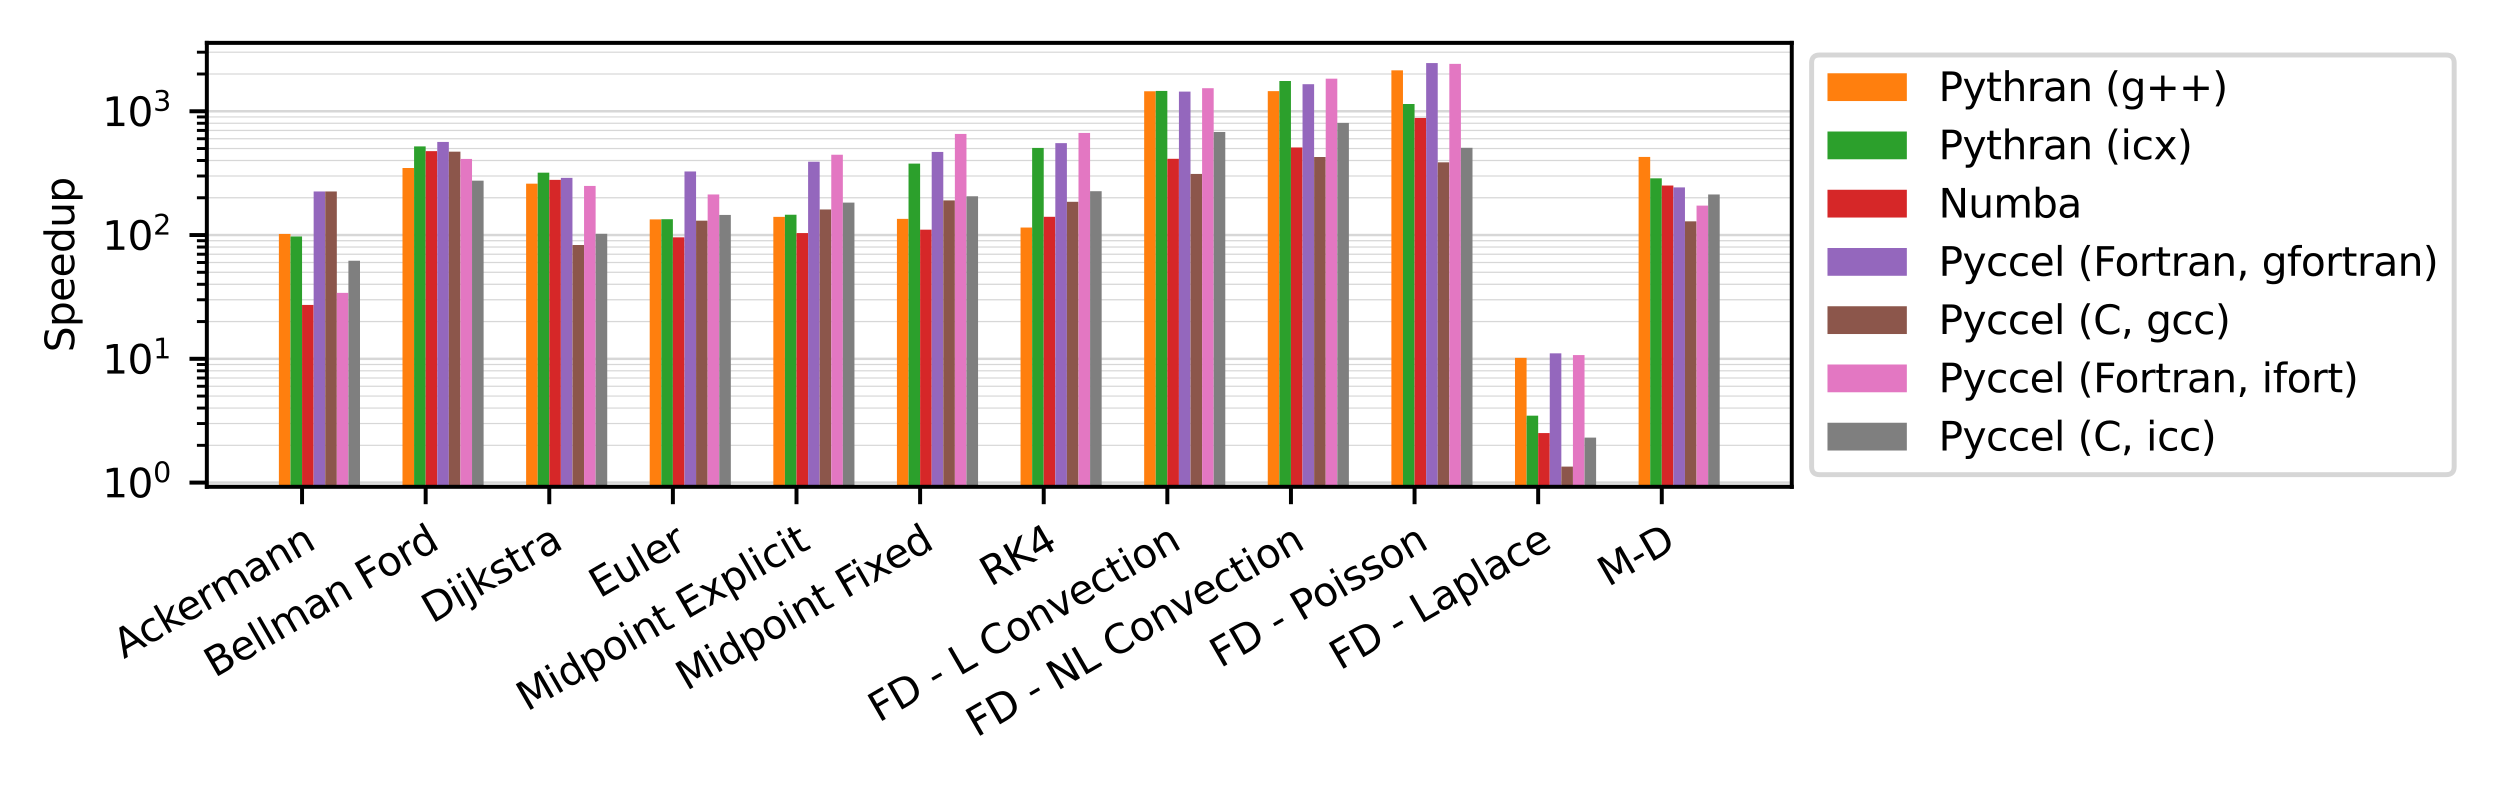 <?xml version="1.0" encoding="utf-8" standalone="no"?>
<!DOCTYPE svg PUBLIC "-//W3C//DTD SVG 1.1//EN"
  "http://www.w3.org/Graphics/SVG/1.1/DTD/svg11.dtd">
<svg xmlns:xlink="http://www.w3.org/1999/xlink" width="504pt" height="158.4pt" viewBox="0 0 504 158.4" xmlns="http://www.w3.org/2000/svg" version="1.1">
 <defs>
  <style type="text/css">*{stroke-linejoin: round; stroke-linecap: butt}</style>
 </defs>
 <g id="figure_1">
  <g id="patch_1">
   <path d="M 0 158.4 
L 504 158.4 
L 504 0 
L 0 0 
z
" style="fill: #ffffff"/>
  </g>
  <g id="axes_1">
   <g id="patch_2">
    <path d="M 41.698 98.14 
L 361.22 98.14 
L 361.22 8.64 
L 41.698 8.64 
z
" style="fill: #ffffff"/>
   </g>
   <g id="matplotlib.axis_1">
    <g id="xtick_1">
     <g id="line2d_1">
      <defs>
       <path id="m60dc929393" d="M 0 0 
L 0 3.5 
" style="stroke: #000000; stroke-width: 0.8"/>
      </defs>
      <g>
       <use xlink:href="#m60dc929393" x="60.894" y="98.14" style="stroke: #000000; stroke-width: 0.8"/>
      </g>
     </g>
     <g id="text_1">
      <!-- Ackermann -->
      <g transform="translate(24.98 132.894) rotate(-30) scale(0.08 -0.08)">
       <defs>
        <path id="DejaVuSans-41" d="M 2188 4044 
L 1331 1722 
L 3047 1722 
L 2188 4044 
z
M 1831 4666 
L 2547 4666 
L 4325 0 
L 3669 0 
L 3244 1197 
L 1141 1197 
L 716 0 
L 50 0 
L 1831 4666 
z
" transform="scale(0.016)"/>
        <path id="DejaVuSans-63" d="M 3122 3366 
L 3122 2828 
Q 2878 2963 2633 3030 
Q 2388 3097 2138 3097 
Q 1578 3097 1268 2742 
Q 959 2388 959 1747 
Q 959 1106 1268 751 
Q 1578 397 2138 397 
Q 2388 397 2633 464 
Q 2878 531 3122 666 
L 3122 134 
Q 2881 22 2623 -34 
Q 2366 -91 2075 -91 
Q 1284 -91 818 406 
Q 353 903 353 1747 
Q 353 2603 823 3093 
Q 1294 3584 2113 3584 
Q 2378 3584 2631 3529 
Q 2884 3475 3122 3366 
z
" transform="scale(0.016)"/>
        <path id="DejaVuSans-6b" d="M 581 4863 
L 1159 4863 
L 1159 1991 
L 2875 3500 
L 3609 3500 
L 1753 1863 
L 3688 0 
L 2938 0 
L 1159 1709 
L 1159 0 
L 581 0 
L 581 4863 
z
" transform="scale(0.016)"/>
        <path id="DejaVuSans-65" d="M 3597 1894 
L 3597 1613 
L 953 1613 
Q 991 1019 1311 708 
Q 1631 397 2203 397 
Q 2534 397 2845 478 
Q 3156 559 3463 722 
L 3463 178 
Q 3153 47 2828 -22 
Q 2503 -91 2169 -91 
Q 1331 -91 842 396 
Q 353 884 353 1716 
Q 353 2575 817 3079 
Q 1281 3584 2069 3584 
Q 2775 3584 3186 3129 
Q 3597 2675 3597 1894 
z
M 3022 2063 
Q 3016 2534 2758 2815 
Q 2500 3097 2075 3097 
Q 1594 3097 1305 2825 
Q 1016 2553 972 2059 
L 3022 2063 
z
" transform="scale(0.016)"/>
        <path id="DejaVuSans-72" d="M 2631 2963 
Q 2534 3019 2420 3045 
Q 2306 3072 2169 3072 
Q 1681 3072 1420 2755 
Q 1159 2438 1159 1844 
L 1159 0 
L 581 0 
L 581 3500 
L 1159 3500 
L 1159 2956 
Q 1341 3275 1631 3429 
Q 1922 3584 2338 3584 
Q 2397 3584 2469 3576 
Q 2541 3569 2628 3553 
L 2631 2963 
z
" transform="scale(0.016)"/>
        <path id="DejaVuSans-6d" d="M 3328 2828 
Q 3544 3216 3844 3400 
Q 4144 3584 4550 3584 
Q 5097 3584 5394 3201 
Q 5691 2819 5691 2113 
L 5691 0 
L 5113 0 
L 5113 2094 
Q 5113 2597 4934 2840 
Q 4756 3084 4391 3084 
Q 3944 3084 3684 2787 
Q 3425 2491 3425 1978 
L 3425 0 
L 2847 0 
L 2847 2094 
Q 2847 2600 2669 2842 
Q 2491 3084 2119 3084 
Q 1678 3084 1418 2786 
Q 1159 2488 1159 1978 
L 1159 0 
L 581 0 
L 581 3500 
L 1159 3500 
L 1159 2956 
Q 1356 3278 1631 3431 
Q 1906 3584 2284 3584 
Q 2666 3584 2933 3390 
Q 3200 3197 3328 2828 
z
" transform="scale(0.016)"/>
        <path id="DejaVuSans-61" d="M 2194 1759 
Q 1497 1759 1228 1600 
Q 959 1441 959 1056 
Q 959 750 1161 570 
Q 1363 391 1709 391 
Q 2188 391 2477 730 
Q 2766 1069 2766 1631 
L 2766 1759 
L 2194 1759 
z
M 3341 1997 
L 3341 0 
L 2766 0 
L 2766 531 
Q 2569 213 2275 61 
Q 1981 -91 1556 -91 
Q 1019 -91 701 211 
Q 384 513 384 1019 
Q 384 1609 779 1909 
Q 1175 2209 1959 2209 
L 2766 2209 
L 2766 2266 
Q 2766 2663 2505 2880 
Q 2244 3097 1772 3097 
Q 1472 3097 1187 3025 
Q 903 2953 641 2809 
L 641 3341 
Q 956 3463 1253 3523 
Q 1550 3584 1831 3584 
Q 2591 3584 2966 3190 
Q 3341 2797 3341 1997 
z
" transform="scale(0.016)"/>
        <path id="DejaVuSans-6e" d="M 3513 2113 
L 3513 0 
L 2938 0 
L 2938 2094 
Q 2938 2591 2744 2837 
Q 2550 3084 2163 3084 
Q 1697 3084 1428 2787 
Q 1159 2491 1159 1978 
L 1159 0 
L 581 0 
L 581 3500 
L 1159 3500 
L 1159 2956 
Q 1366 3272 1645 3428 
Q 1925 3584 2291 3584 
Q 2894 3584 3203 3211 
Q 3513 2838 3513 2113 
z
" transform="scale(0.016)"/>
       </defs>
       <use xlink:href="#DejaVuSans-41"/>
       <use xlink:href="#DejaVuSans-63" transform="translate(66.658 0)"/>
       <use xlink:href="#DejaVuSans-6b" transform="translate(121.639 0)"/>
       <use xlink:href="#DejaVuSans-65" transform="translate(175.924 0)"/>
       <use xlink:href="#DejaVuSans-72" transform="translate(237.447 0)"/>
       <use xlink:href="#DejaVuSans-6d" transform="translate(276.811 0)"/>
       <use xlink:href="#DejaVuSans-61" transform="translate(374.223 0)"/>
       <use xlink:href="#DejaVuSans-6e" transform="translate(435.502 0)"/>
       <use xlink:href="#DejaVuSans-6e" transform="translate(498.881 0)"/>
      </g>
     </g>
    </g>
    <g id="xtick_2">
     <g id="line2d_2">
      <g>
       <use xlink:href="#m60dc929393" x="85.814" y="98.14" style="stroke: #000000; stroke-width: 0.8"/>
      </g>
     </g>
     <g id="text_2">
      <!-- Bellman Ford -->
      <g transform="translate(43.303 136.703) rotate(-30) scale(0.08 -0.08)">
       <defs>
        <path id="DejaVuSans-42" d="M 1259 2228 
L 1259 519 
L 2272 519 
Q 2781 519 3026 730 
Q 3272 941 3272 1375 
Q 3272 1813 3026 2020 
Q 2781 2228 2272 2228 
L 1259 2228 
z
M 1259 4147 
L 1259 2741 
L 2194 2741 
Q 2656 2741 2882 2914 
Q 3109 3088 3109 3444 
Q 3109 3797 2882 3972 
Q 2656 4147 2194 4147 
L 1259 4147 
z
M 628 4666 
L 2241 4666 
Q 2963 4666 3353 4366 
Q 3744 4066 3744 3513 
Q 3744 3084 3544 2831 
Q 3344 2578 2956 2516 
Q 3422 2416 3680 2098 
Q 3938 1781 3938 1306 
Q 3938 681 3513 340 
Q 3088 0 2303 0 
L 628 0 
L 628 4666 
z
" transform="scale(0.016)"/>
        <path id="DejaVuSans-6c" d="M 603 4863 
L 1178 4863 
L 1178 0 
L 603 0 
L 603 4863 
z
" transform="scale(0.016)"/>
        <path id="DejaVuSans-20" transform="scale(0.016)"/>
        <path id="DejaVuSans-46" d="M 628 4666 
L 3309 4666 
L 3309 4134 
L 1259 4134 
L 1259 2759 
L 3109 2759 
L 3109 2228 
L 1259 2228 
L 1259 0 
L 628 0 
L 628 4666 
z
" transform="scale(0.016)"/>
        <path id="DejaVuSans-6f" d="M 1959 3097 
Q 1497 3097 1228 2736 
Q 959 2375 959 1747 
Q 959 1119 1226 758 
Q 1494 397 1959 397 
Q 2419 397 2687 759 
Q 2956 1122 2956 1747 
Q 2956 2369 2687 2733 
Q 2419 3097 1959 3097 
z
M 1959 3584 
Q 2709 3584 3137 3096 
Q 3566 2609 3566 1747 
Q 3566 888 3137 398 
Q 2709 -91 1959 -91 
Q 1206 -91 779 398 
Q 353 888 353 1747 
Q 353 2609 779 3096 
Q 1206 3584 1959 3584 
z
" transform="scale(0.016)"/>
        <path id="DejaVuSans-64" d="M 2906 2969 
L 2906 4863 
L 3481 4863 
L 3481 0 
L 2906 0 
L 2906 525 
Q 2725 213 2448 61 
Q 2172 -91 1784 -91 
Q 1150 -91 751 415 
Q 353 922 353 1747 
Q 353 2572 751 3078 
Q 1150 3584 1784 3584 
Q 2172 3584 2448 3432 
Q 2725 3281 2906 2969 
z
M 947 1747 
Q 947 1113 1208 752 
Q 1469 391 1925 391 
Q 2381 391 2643 752 
Q 2906 1113 2906 1747 
Q 2906 2381 2643 2742 
Q 2381 3103 1925 3103 
Q 1469 3103 1208 2742 
Q 947 2381 947 1747 
z
" transform="scale(0.016)"/>
       </defs>
       <use xlink:href="#DejaVuSans-42"/>
       <use xlink:href="#DejaVuSans-65" transform="translate(68.604 0)"/>
       <use xlink:href="#DejaVuSans-6c" transform="translate(130.127 0)"/>
       <use xlink:href="#DejaVuSans-6c" transform="translate(157.91 0)"/>
       <use xlink:href="#DejaVuSans-6d" transform="translate(185.693 0)"/>
       <use xlink:href="#DejaVuSans-61" transform="translate(283.105 0)"/>
       <use xlink:href="#DejaVuSans-6e" transform="translate(344.385 0)"/>
       <use xlink:href="#DejaVuSans-20" transform="translate(407.764 0)"/>
       <use xlink:href="#DejaVuSans-46" transform="translate(439.551 0)"/>
       <use xlink:href="#DejaVuSans-6f" transform="translate(493.445 0)"/>
       <use xlink:href="#DejaVuSans-72" transform="translate(554.627 0)"/>
       <use xlink:href="#DejaVuSans-64" transform="translate(593.99 0)"/>
      </g>
     </g>
    </g>
    <g id="xtick_3">
     <g id="line2d_3">
      <g>
       <use xlink:href="#m60dc929393" x="110.734" y="98.14" style="stroke: #000000; stroke-width: 0.8"/>
      </g>
     </g>
     <g id="text_3">
      <!-- Dijkstra -->
      <g transform="translate(87.159 125.77) rotate(-30) scale(0.08 -0.08)">
       <defs>
        <path id="DejaVuSans-44" d="M 1259 4147 
L 1259 519 
L 2022 519 
Q 2988 519 3436 956 
Q 3884 1394 3884 2338 
Q 3884 3275 3436 3711 
Q 2988 4147 2022 4147 
L 1259 4147 
z
M 628 4666 
L 1925 4666 
Q 3281 4666 3915 4102 
Q 4550 3538 4550 2338 
Q 4550 1131 3912 565 
Q 3275 0 1925 0 
L 628 0 
L 628 4666 
z
" transform="scale(0.016)"/>
        <path id="DejaVuSans-69" d="M 603 3500 
L 1178 3500 
L 1178 0 
L 603 0 
L 603 3500 
z
M 603 4863 
L 1178 4863 
L 1178 4134 
L 603 4134 
L 603 4863 
z
" transform="scale(0.016)"/>
        <path id="DejaVuSans-6a" d="M 603 3500 
L 1178 3500 
L 1178 -63 
Q 1178 -731 923 -1031 
Q 669 -1331 103 -1331 
L -116 -1331 
L -116 -844 
L 38 -844 
Q 366 -844 484 -692 
Q 603 -541 603 -63 
L 603 3500 
z
M 603 4863 
L 1178 4863 
L 1178 4134 
L 603 4134 
L 603 4863 
z
" transform="scale(0.016)"/>
        <path id="DejaVuSans-73" d="M 2834 3397 
L 2834 2853 
Q 2591 2978 2328 3040 
Q 2066 3103 1784 3103 
Q 1356 3103 1142 2972 
Q 928 2841 928 2578 
Q 928 2378 1081 2264 
Q 1234 2150 1697 2047 
L 1894 2003 
Q 2506 1872 2764 1633 
Q 3022 1394 3022 966 
Q 3022 478 2636 193 
Q 2250 -91 1575 -91 
Q 1294 -91 989 -36 
Q 684 19 347 128 
L 347 722 
Q 666 556 975 473 
Q 1284 391 1588 391 
Q 1994 391 2212 530 
Q 2431 669 2431 922 
Q 2431 1156 2273 1281 
Q 2116 1406 1581 1522 
L 1381 1569 
Q 847 1681 609 1914 
Q 372 2147 372 2553 
Q 372 3047 722 3315 
Q 1072 3584 1716 3584 
Q 2034 3584 2315 3537 
Q 2597 3491 2834 3397 
z
" transform="scale(0.016)"/>
        <path id="DejaVuSans-74" d="M 1172 4494 
L 1172 3500 
L 2356 3500 
L 2356 3053 
L 1172 3053 
L 1172 1153 
Q 1172 725 1289 603 
Q 1406 481 1766 481 
L 2356 481 
L 2356 0 
L 1766 0 
Q 1100 0 847 248 
Q 594 497 594 1153 
L 594 3053 
L 172 3053 
L 172 3500 
L 594 3500 
L 594 4494 
L 1172 4494 
z
" transform="scale(0.016)"/>
       </defs>
       <use xlink:href="#DejaVuSans-44"/>
       <use xlink:href="#DejaVuSans-69" transform="translate(77.002 0)"/>
       <use xlink:href="#DejaVuSans-6a" transform="translate(104.785 0)"/>
       <use xlink:href="#DejaVuSans-6b" transform="translate(132.568 0)"/>
       <use xlink:href="#DejaVuSans-73" transform="translate(190.479 0)"/>
       <use xlink:href="#DejaVuSans-74" transform="translate(242.578 0)"/>
       <use xlink:href="#DejaVuSans-72" transform="translate(281.787 0)"/>
       <use xlink:href="#DejaVuSans-61" transform="translate(322.9 0)"/>
      </g>
     </g>
    </g>
    <g id="xtick_4">
     <g id="line2d_4">
      <g>
       <use xlink:href="#m60dc929393" x="135.654" y="98.14" style="stroke: #000000; stroke-width: 0.8"/>
      </g>
     </g>
     <g id="text_4">
      <!-- Euler -->
      <g transform="translate(120.889 120.683) rotate(-30) scale(0.08 -0.08)">
       <defs>
        <path id="DejaVuSans-45" d="M 628 4666 
L 3578 4666 
L 3578 4134 
L 1259 4134 
L 1259 2753 
L 3481 2753 
L 3481 2222 
L 1259 2222 
L 1259 531 
L 3634 531 
L 3634 0 
L 628 0 
L 628 4666 
z
" transform="scale(0.016)"/>
        <path id="DejaVuSans-75" d="M 544 1381 
L 544 3500 
L 1119 3500 
L 1119 1403 
Q 1119 906 1312 657 
Q 1506 409 1894 409 
Q 2359 409 2629 706 
Q 2900 1003 2900 1516 
L 2900 3500 
L 3475 3500 
L 3475 0 
L 2900 0 
L 2900 538 
Q 2691 219 2414 64 
Q 2138 -91 1772 -91 
Q 1169 -91 856 284 
Q 544 659 544 1381 
z
M 1991 3584 
L 1991 3584 
z
" transform="scale(0.016)"/>
       </defs>
       <use xlink:href="#DejaVuSans-45"/>
       <use xlink:href="#DejaVuSans-75" transform="translate(63.184 0)"/>
       <use xlink:href="#DejaVuSans-6c" transform="translate(126.562 0)"/>
       <use xlink:href="#DejaVuSans-65" transform="translate(154.346 0)"/>
       <use xlink:href="#DejaVuSans-72" transform="translate(215.869 0)"/>
      </g>
     </g>
    </g>
    <g id="xtick_5">
     <g id="line2d_5">
      <g>
       <use xlink:href="#m60dc929393" x="160.575" y="98.14" style="stroke: #000000; stroke-width: 0.8"/>
      </g>
     </g>
     <g id="text_5">
      <!-- Midpoint Explicit -->
      <g transform="translate(106.266 143.514) rotate(-30) scale(0.08 -0.08)">
       <defs>
        <path id="DejaVuSans-4d" d="M 628 4666 
L 1569 4666 
L 2759 1491 
L 3956 4666 
L 4897 4666 
L 4897 0 
L 4281 0 
L 4281 4097 
L 3078 897 
L 2444 897 
L 1241 4097 
L 1241 0 
L 628 0 
L 628 4666 
z
" transform="scale(0.016)"/>
        <path id="DejaVuSans-70" d="M 1159 525 
L 1159 -1331 
L 581 -1331 
L 581 3500 
L 1159 3500 
L 1159 2969 
Q 1341 3281 1617 3432 
Q 1894 3584 2278 3584 
Q 2916 3584 3314 3078 
Q 3713 2572 3713 1747 
Q 3713 922 3314 415 
Q 2916 -91 2278 -91 
Q 1894 -91 1617 61 
Q 1341 213 1159 525 
z
M 3116 1747 
Q 3116 2381 2855 2742 
Q 2594 3103 2138 3103 
Q 1681 3103 1420 2742 
Q 1159 2381 1159 1747 
Q 1159 1113 1420 752 
Q 1681 391 2138 391 
Q 2594 391 2855 752 
Q 3116 1113 3116 1747 
z
" transform="scale(0.016)"/>
        <path id="DejaVuSans-78" d="M 3513 3500 
L 2247 1797 
L 3578 0 
L 2900 0 
L 1881 1375 
L 863 0 
L 184 0 
L 1544 1831 
L 300 3500 
L 978 3500 
L 1906 2253 
L 2834 3500 
L 3513 3500 
z
" transform="scale(0.016)"/>
       </defs>
       <use xlink:href="#DejaVuSans-4d"/>
       <use xlink:href="#DejaVuSans-69" transform="translate(86.279 0)"/>
       <use xlink:href="#DejaVuSans-64" transform="translate(114.062 0)"/>
       <use xlink:href="#DejaVuSans-70" transform="translate(177.539 0)"/>
       <use xlink:href="#DejaVuSans-6f" transform="translate(241.016 0)"/>
       <use xlink:href="#DejaVuSans-69" transform="translate(302.197 0)"/>
       <use xlink:href="#DejaVuSans-6e" transform="translate(329.98 0)"/>
       <use xlink:href="#DejaVuSans-74" transform="translate(393.359 0)"/>
       <use xlink:href="#DejaVuSans-20" transform="translate(432.568 0)"/>
       <use xlink:href="#DejaVuSans-45" transform="translate(464.355 0)"/>
       <use xlink:href="#DejaVuSans-78" transform="translate(527.539 0)"/>
       <use xlink:href="#DejaVuSans-70" transform="translate(586.719 0)"/>
       <use xlink:href="#DejaVuSans-6c" transform="translate(650.195 0)"/>
       <use xlink:href="#DejaVuSans-69" transform="translate(677.979 0)"/>
       <use xlink:href="#DejaVuSans-63" transform="translate(705.762 0)"/>
       <use xlink:href="#DejaVuSans-69" transform="translate(760.742 0)"/>
       <use xlink:href="#DejaVuSans-74" transform="translate(788.525 0)"/>
      </g>
     </g>
    </g>
    <g id="xtick_6">
     <g id="line2d_6">
      <g>
       <use xlink:href="#m60dc929393" x="185.495" y="98.14" style="stroke: #000000; stroke-width: 0.8"/>
      </g>
     </g>
     <g id="text_6">
      <!-- Midpoint Fixed -->
      <g transform="translate(138.409 139.343) rotate(-30) scale(0.08 -0.08)">
       <use xlink:href="#DejaVuSans-4d"/>
       <use xlink:href="#DejaVuSans-69" transform="translate(86.279 0)"/>
       <use xlink:href="#DejaVuSans-64" transform="translate(114.062 0)"/>
       <use xlink:href="#DejaVuSans-70" transform="translate(177.539 0)"/>
       <use xlink:href="#DejaVuSans-6f" transform="translate(241.016 0)"/>
       <use xlink:href="#DejaVuSans-69" transform="translate(302.197 0)"/>
       <use xlink:href="#DejaVuSans-6e" transform="translate(329.98 0)"/>
       <use xlink:href="#DejaVuSans-74" transform="translate(393.359 0)"/>
       <use xlink:href="#DejaVuSans-20" transform="translate(432.568 0)"/>
       <use xlink:href="#DejaVuSans-46" transform="translate(464.355 0)"/>
       <use xlink:href="#DejaVuSans-69" transform="translate(514.625 0)"/>
       <use xlink:href="#DejaVuSans-78" transform="translate(542.408 0)"/>
       <use xlink:href="#DejaVuSans-65" transform="translate(598.463 0)"/>
       <use xlink:href="#DejaVuSans-64" transform="translate(659.986 0)"/>
      </g>
     </g>
    </g>
    <g id="xtick_7">
     <g id="line2d_7">
      <g>
       <use xlink:href="#m60dc929393" x="210.415" y="98.14" style="stroke: #000000; stroke-width: 0.8"/>
      </g>
     </g>
     <g id="text_7">
      <!-- RK4 -->
      <g transform="translate(199.689 118.351) rotate(-30) scale(0.08 -0.08)">
       <defs>
        <path id="DejaVuSans-52" d="M 2841 2188 
Q 3044 2119 3236 1894 
Q 3428 1669 3622 1275 
L 4263 0 
L 3584 0 
L 2988 1197 
Q 2756 1666 2539 1819 
Q 2322 1972 1947 1972 
L 1259 1972 
L 1259 0 
L 628 0 
L 628 4666 
L 2053 4666 
Q 2853 4666 3247 4331 
Q 3641 3997 3641 3322 
Q 3641 2881 3436 2590 
Q 3231 2300 2841 2188 
z
M 1259 4147 
L 1259 2491 
L 2053 2491 
Q 2509 2491 2742 2702 
Q 2975 2913 2975 3322 
Q 2975 3731 2742 3939 
Q 2509 4147 2053 4147 
L 1259 4147 
z
" transform="scale(0.016)"/>
        <path id="DejaVuSans-4b" d="M 628 4666 
L 1259 4666 
L 1259 2694 
L 3353 4666 
L 4166 4666 
L 1850 2491 
L 4331 0 
L 3500 0 
L 1259 2247 
L 1259 0 
L 628 0 
L 628 4666 
z
" transform="scale(0.016)"/>
        <path id="DejaVuSans-34" d="M 2419 4116 
L 825 1625 
L 2419 1625 
L 2419 4116 
z
M 2253 4666 
L 3047 4666 
L 3047 1625 
L 3713 1625 
L 3713 1100 
L 3047 1100 
L 3047 0 
L 2419 0 
L 2419 1100 
L 313 1100 
L 313 1709 
L 2253 4666 
z
" transform="scale(0.016)"/>
       </defs>
       <use xlink:href="#DejaVuSans-52"/>
       <use xlink:href="#DejaVuSans-4b" transform="translate(69.482 0)"/>
       <use xlink:href="#DejaVuSans-34" transform="translate(135.059 0)"/>
      </g>
     </g>
    </g>
    <g id="xtick_8">
     <g id="line2d_8">
      <g>
       <use xlink:href="#m60dc929393" x="235.335" y="98.14" style="stroke: #000000; stroke-width: 0.8"/>
      </g>
     </g>
     <g id="text_8">
      <!-- FD - L Convection -->
      <g transform="translate(177.177 145.736) rotate(-30) scale(0.08 -0.08)">
       <defs>
        <path id="DejaVuSans-2d" d="M 313 2009 
L 1997 2009 
L 1997 1497 
L 313 1497 
L 313 2009 
z
" transform="scale(0.016)"/>
        <path id="DejaVuSans-4c" d="M 628 4666 
L 1259 4666 
L 1259 531 
L 3531 531 
L 3531 0 
L 628 0 
L 628 4666 
z
" transform="scale(0.016)"/>
        <path id="DejaVuSans-43" d="M 4122 4306 
L 4122 3641 
Q 3803 3938 3442 4084 
Q 3081 4231 2675 4231 
Q 1875 4231 1450 3742 
Q 1025 3253 1025 2328 
Q 1025 1406 1450 917 
Q 1875 428 2675 428 
Q 3081 428 3442 575 
Q 3803 722 4122 1019 
L 4122 359 
Q 3791 134 3420 21 
Q 3050 -91 2638 -91 
Q 1578 -91 968 557 
Q 359 1206 359 2328 
Q 359 3453 968 4101 
Q 1578 4750 2638 4750 
Q 3056 4750 3426 4639 
Q 3797 4528 4122 4306 
z
" transform="scale(0.016)"/>
        <path id="DejaVuSans-76" d="M 191 3500 
L 800 3500 
L 1894 563 
L 2988 3500 
L 3597 3500 
L 2284 0 
L 1503 0 
L 191 3500 
z
" transform="scale(0.016)"/>
       </defs>
       <use xlink:href="#DejaVuSans-46"/>
       <use xlink:href="#DejaVuSans-44" transform="translate(57.52 0)"/>
       <use xlink:href="#DejaVuSans-20" transform="translate(134.521 0)"/>
       <use xlink:href="#DejaVuSans-2d" transform="translate(166.309 0)"/>
       <use xlink:href="#DejaVuSans-20" transform="translate(202.393 0)"/>
       <use xlink:href="#DejaVuSans-4c" transform="translate(234.18 0)"/>
       <use xlink:href="#DejaVuSans-20" transform="translate(289.893 0)"/>
       <use xlink:href="#DejaVuSans-43" transform="translate(321.68 0)"/>
       <use xlink:href="#DejaVuSans-6f" transform="translate(391.504 0)"/>
       <use xlink:href="#DejaVuSans-6e" transform="translate(452.686 0)"/>
       <use xlink:href="#DejaVuSans-76" transform="translate(516.064 0)"/>
       <use xlink:href="#DejaVuSans-65" transform="translate(575.244 0)"/>
       <use xlink:href="#DejaVuSans-63" transform="translate(636.768 0)"/>
       <use xlink:href="#DejaVuSans-74" transform="translate(691.748 0)"/>
       <use xlink:href="#DejaVuSans-69" transform="translate(730.957 0)"/>
       <use xlink:href="#DejaVuSans-6f" transform="translate(758.74 0)"/>
       <use xlink:href="#DejaVuSans-6e" transform="translate(819.922 0)"/>
      </g>
     </g>
    </g>
    <g id="xtick_9">
     <g id="line2d_9">
      <g>
       <use xlink:href="#m60dc929393" x="260.255" y="98.14" style="stroke: #000000; stroke-width: 0.8"/>
      </g>
     </g>
     <g id="text_9">
      <!-- FD - NL Convection -->
      <g transform="translate(196.914 148.728) rotate(-30) scale(0.08 -0.08)">
       <defs>
        <path id="DejaVuSans-4e" d="M 628 4666 
L 1478 4666 
L 3547 763 
L 3547 4666 
L 4159 4666 
L 4159 0 
L 3309 0 
L 1241 3903 
L 1241 0 
L 628 0 
L 628 4666 
z
" transform="scale(0.016)"/>
       </defs>
       <use xlink:href="#DejaVuSans-46"/>
       <use xlink:href="#DejaVuSans-44" transform="translate(57.52 0)"/>
       <use xlink:href="#DejaVuSans-20" transform="translate(134.521 0)"/>
       <use xlink:href="#DejaVuSans-2d" transform="translate(166.309 0)"/>
       <use xlink:href="#DejaVuSans-20" transform="translate(202.393 0)"/>
       <use xlink:href="#DejaVuSans-4e" transform="translate(234.18 0)"/>
       <use xlink:href="#DejaVuSans-4c" transform="translate(308.984 0)"/>
       <use xlink:href="#DejaVuSans-20" transform="translate(364.697 0)"/>
       <use xlink:href="#DejaVuSans-43" transform="translate(396.484 0)"/>
       <use xlink:href="#DejaVuSans-6f" transform="translate(466.309 0)"/>
       <use xlink:href="#DejaVuSans-6e" transform="translate(527.49 0)"/>
       <use xlink:href="#DejaVuSans-76" transform="translate(590.869 0)"/>
       <use xlink:href="#DejaVuSans-65" transform="translate(650.049 0)"/>
       <use xlink:href="#DejaVuSans-63" transform="translate(711.572 0)"/>
       <use xlink:href="#DejaVuSans-74" transform="translate(766.553 0)"/>
       <use xlink:href="#DejaVuSans-69" transform="translate(805.762 0)"/>
       <use xlink:href="#DejaVuSans-6f" transform="translate(833.545 0)"/>
       <use xlink:href="#DejaVuSans-6e" transform="translate(894.727 0)"/>
      </g>
     </g>
    </g>
    <g id="xtick_10">
     <g id="line2d_10">
      <g>
       <use xlink:href="#m60dc929393" x="285.175" y="98.14" style="stroke: #000000; stroke-width: 0.8"/>
      </g>
     </g>
     <g id="text_10">
      <!-- FD - Poisson -->
      <g transform="translate(246.053 134.746) rotate(-30) scale(0.08 -0.08)">
       <defs>
        <path id="DejaVuSans-50" d="M 1259 4147 
L 1259 2394 
L 2053 2394 
Q 2494 2394 2734 2622 
Q 2975 2850 2975 3272 
Q 2975 3691 2734 3919 
Q 2494 4147 2053 4147 
L 1259 4147 
z
M 628 4666 
L 2053 4666 
Q 2838 4666 3239 4311 
Q 3641 3956 3641 3272 
Q 3641 2581 3239 2228 
Q 2838 1875 2053 1875 
L 1259 1875 
L 1259 0 
L 628 0 
L 628 4666 
z
" transform="scale(0.016)"/>
       </defs>
       <use xlink:href="#DejaVuSans-46"/>
       <use xlink:href="#DejaVuSans-44" transform="translate(57.52 0)"/>
       <use xlink:href="#DejaVuSans-20" transform="translate(134.521 0)"/>
       <use xlink:href="#DejaVuSans-2d" transform="translate(166.309 0)"/>
       <use xlink:href="#DejaVuSans-20" transform="translate(202.393 0)"/>
       <use xlink:href="#DejaVuSans-50" transform="translate(234.18 0)"/>
       <use xlink:href="#DejaVuSans-6f" transform="translate(290.857 0)"/>
       <use xlink:href="#DejaVuSans-69" transform="translate(352.039 0)"/>
       <use xlink:href="#DejaVuSans-73" transform="translate(379.822 0)"/>
       <use xlink:href="#DejaVuSans-73" transform="translate(431.922 0)"/>
       <use xlink:href="#DejaVuSans-6f" transform="translate(484.021 0)"/>
       <use xlink:href="#DejaVuSans-6e" transform="translate(545.203 0)"/>
      </g>
     </g>
    </g>
    <g id="xtick_11">
     <g id="line2d_11">
      <g>
       <use xlink:href="#m60dc929393" x="310.095" y="98.14" style="stroke: #000000; stroke-width: 0.8"/>
      </g>
     </g>
     <g id="text_11">
      <!-- FD - Laplace -->
      <g transform="translate(270.164 135.213) rotate(-30) scale(0.08 -0.08)">
       <use xlink:href="#DejaVuSans-46"/>
       <use xlink:href="#DejaVuSans-44" transform="translate(57.52 0)"/>
       <use xlink:href="#DejaVuSans-20" transform="translate(134.521 0)"/>
       <use xlink:href="#DejaVuSans-2d" transform="translate(166.309 0)"/>
       <use xlink:href="#DejaVuSans-20" transform="translate(202.393 0)"/>
       <use xlink:href="#DejaVuSans-4c" transform="translate(234.18 0)"/>
       <use xlink:href="#DejaVuSans-61" transform="translate(289.893 0)"/>
       <use xlink:href="#DejaVuSans-70" transform="translate(351.172 0)"/>
       <use xlink:href="#DejaVuSans-6c" transform="translate(414.648 0)"/>
       <use xlink:href="#DejaVuSans-61" transform="translate(442.432 0)"/>
       <use xlink:href="#DejaVuSans-63" transform="translate(503.711 0)"/>
       <use xlink:href="#DejaVuSans-65" transform="translate(558.691 0)"/>
      </g>
     </g>
    </g>
    <g id="xtick_12">
     <g id="line2d_12">
      <g>
       <use xlink:href="#m60dc929393" x="335.015" y="98.14" style="stroke: #000000; stroke-width: 0.8"/>
      </g>
     </g>
     <g id="text_12">
      <!-- M-D -->
      <g transform="translate(324.242 118.378) rotate(-30) scale(0.08 -0.08)">
       <use xlink:href="#DejaVuSans-4d"/>
       <use xlink:href="#DejaVuSans-2d" transform="translate(86.279 0)"/>
       <use xlink:href="#DejaVuSans-44" transform="translate(122.363 0)"/>
      </g>
     </g>
    </g>
   </g>
   <g id="matplotlib.axis_2">
    <g id="ytick_1">
     <g id="line2d_13">
      <path d="M 41.698 97.29 
L 361.22 97.29 
" clip-path="url(#pf5ef91e2de)" style="fill: none; stroke: #b0b0b0; stroke-opacity: 0.5; stroke-width: 0.5; stroke-linecap: square"/>
     </g>
     <g id="line2d_14">
      <defs>
       <path id="mc4dfd9b798" d="M 0 0 
L -3.5 0 
" style="stroke: #000000; stroke-width: 0.8"/>
      </defs>
      <g>
       <use xlink:href="#mc4dfd9b798" x="41.698" y="97.29" style="stroke: #000000; stroke-width: 0.8"/>
      </g>
     </g>
     <g id="text_13">
      <!-- $\mathdefault{10^{0}}$ -->
      <g transform="translate(20.618 100.33) scale(0.08 -0.08)">
       <defs>
        <path id="DejaVuSans-31" d="M 794 531 
L 1825 531 
L 1825 4091 
L 703 3866 
L 703 4441 
L 1819 4666 
L 2450 4666 
L 2450 531 
L 3481 531 
L 3481 0 
L 794 0 
L 794 531 
z
" transform="scale(0.016)"/>
        <path id="DejaVuSans-30" d="M 2034 4250 
Q 1547 4250 1301 3770 
Q 1056 3291 1056 2328 
Q 1056 1369 1301 889 
Q 1547 409 2034 409 
Q 2525 409 2770 889 
Q 3016 1369 3016 2328 
Q 3016 3291 2770 3770 
Q 2525 4250 2034 4250 
z
M 2034 4750 
Q 2819 4750 3233 4129 
Q 3647 3509 3647 2328 
Q 3647 1150 3233 529 
Q 2819 -91 2034 -91 
Q 1250 -91 836 529 
Q 422 1150 422 2328 
Q 422 3509 836 4129 
Q 1250 4750 2034 4750 
z
" transform="scale(0.016)"/>
       </defs>
       <use xlink:href="#DejaVuSans-31" transform="translate(0 0.766)"/>
       <use xlink:href="#DejaVuSans-30" transform="translate(63.623 0.766)"/>
       <use xlink:href="#DejaVuSans-30" transform="translate(128.203 39.047) scale(0.7)"/>
      </g>
     </g>
    </g>
    <g id="ytick_2">
     <g id="line2d_15">
      <path d="M 41.698 72.337 
L 361.22 72.337 
" clip-path="url(#pf5ef91e2de)" style="fill: none; stroke: #b0b0b0; stroke-opacity: 0.5; stroke-width: 0.5; stroke-linecap: square"/>
     </g>
     <g id="line2d_16">
      <g>
       <use xlink:href="#mc4dfd9b798" x="41.698" y="72.337" style="stroke: #000000; stroke-width: 0.8"/>
      </g>
     </g>
     <g id="text_14">
      <!-- $\mathdefault{10^{1}}$ -->
      <g transform="translate(20.618 75.377) scale(0.08 -0.08)">
       <use xlink:href="#DejaVuSans-31" transform="translate(0 0.684)"/>
       <use xlink:href="#DejaVuSans-30" transform="translate(63.623 0.684)"/>
       <use xlink:href="#DejaVuSans-31" transform="translate(128.203 38.966) scale(0.7)"/>
      </g>
     </g>
    </g>
    <g id="ytick_3">
     <g id="line2d_17">
      <path d="M 41.698 47.384 
L 361.22 47.384 
" clip-path="url(#pf5ef91e2de)" style="fill: none; stroke: #b0b0b0; stroke-opacity: 0.5; stroke-width: 0.5; stroke-linecap: square"/>
     </g>
     <g id="line2d_18">
      <g>
       <use xlink:href="#mc4dfd9b798" x="41.698" y="47.384" style="stroke: #000000; stroke-width: 0.8"/>
      </g>
     </g>
     <g id="text_15">
      <!-- $\mathdefault{10^{2}}$ -->
      <g transform="translate(20.618 50.424) scale(0.08 -0.08)">
       <defs>
        <path id="DejaVuSans-32" d="M 1228 531 
L 3431 531 
L 3431 0 
L 469 0 
L 469 531 
Q 828 903 1448 1529 
Q 2069 2156 2228 2338 
Q 2531 2678 2651 2914 
Q 2772 3150 2772 3378 
Q 2772 3750 2511 3984 
Q 2250 4219 1831 4219 
Q 1534 4219 1204 4116 
Q 875 4013 500 3803 
L 500 4441 
Q 881 4594 1212 4672 
Q 1544 4750 1819 4750 
Q 2544 4750 2975 4387 
Q 3406 4025 3406 3419 
Q 3406 3131 3298 2873 
Q 3191 2616 2906 2266 
Q 2828 2175 2409 1742 
Q 1991 1309 1228 531 
z
" transform="scale(0.016)"/>
       </defs>
       <use xlink:href="#DejaVuSans-31" transform="translate(0 0.766)"/>
       <use xlink:href="#DejaVuSans-30" transform="translate(63.623 0.766)"/>
       <use xlink:href="#DejaVuSans-32" transform="translate(128.203 39.047) scale(0.7)"/>
      </g>
     </g>
    </g>
    <g id="ytick_4">
     <g id="line2d_19">
      <path d="M 41.698 22.431 
L 361.22 22.431 
" clip-path="url(#pf5ef91e2de)" style="fill: none; stroke: #b0b0b0; stroke-opacity: 0.5; stroke-width: 0.5; stroke-linecap: square"/>
     </g>
     <g id="line2d_20">
      <g>
       <use xlink:href="#mc4dfd9b798" x="41.698" y="22.431" style="stroke: #000000; stroke-width: 0.8"/>
      </g>
     </g>
     <g id="text_16">
      <!-- $\mathdefault{10^{3}}$ -->
      <g transform="translate(20.618 25.471) scale(0.08 -0.08)">
       <defs>
        <path id="DejaVuSans-33" d="M 2597 2516 
Q 3050 2419 3304 2112 
Q 3559 1806 3559 1356 
Q 3559 666 3084 287 
Q 2609 -91 1734 -91 
Q 1441 -91 1130 -33 
Q 819 25 488 141 
L 488 750 
Q 750 597 1062 519 
Q 1375 441 1716 441 
Q 2309 441 2620 675 
Q 2931 909 2931 1356 
Q 2931 1769 2642 2001 
Q 2353 2234 1838 2234 
L 1294 2234 
L 1294 2753 
L 1863 2753 
Q 2328 2753 2575 2939 
Q 2822 3125 2822 3475 
Q 2822 3834 2567 4026 
Q 2313 4219 1838 4219 
Q 1578 4219 1281 4162 
Q 984 4106 628 3988 
L 628 4550 
Q 988 4650 1302 4700 
Q 1616 4750 1894 4750 
Q 2613 4750 3031 4423 
Q 3450 4097 3450 3541 
Q 3450 3153 3228 2886 
Q 3006 2619 2597 2516 
z
" transform="scale(0.016)"/>
       </defs>
       <use xlink:href="#DejaVuSans-31" transform="translate(0 0.766)"/>
       <use xlink:href="#DejaVuSans-30" transform="translate(63.623 0.766)"/>
       <use xlink:href="#DejaVuSans-33" transform="translate(128.203 39.047) scale(0.7)"/>
      </g>
     </g>
    </g>
    <g id="ytick_5">
     <g id="line2d_21">
      <path d="M 41.698 89.779 
L 361.22 89.779 
" clip-path="url(#pf5ef91e2de)" style="fill: none; stroke: #b0b0b0; stroke-opacity: 0.5; stroke-width: 0.25; stroke-linecap: square"/>
     </g>
     <g id="line2d_22">
      <defs>
       <path id="mf51d9e9fdd" d="M 0 0 
L -2 0 
" style="stroke: #000000; stroke-width: 0.6"/>
      </defs>
      <g>
       <use xlink:href="#mf51d9e9fdd" x="41.698" y="89.779" style="stroke: #000000; stroke-width: 0.6"/>
      </g>
     </g>
    </g>
    <g id="ytick_6">
     <g id="line2d_23">
      <path d="M 41.698 85.385 
L 361.22 85.385 
" clip-path="url(#pf5ef91e2de)" style="fill: none; stroke: #b0b0b0; stroke-opacity: 0.5; stroke-width: 0.25; stroke-linecap: square"/>
     </g>
     <g id="line2d_24">
      <g>
       <use xlink:href="#mf51d9e9fdd" x="41.698" y="85.385" style="stroke: #000000; stroke-width: 0.6"/>
      </g>
     </g>
    </g>
    <g id="ytick_7">
     <g id="line2d_25">
      <path d="M 41.698 82.267 
L 361.22 82.267 
" clip-path="url(#pf5ef91e2de)" style="fill: none; stroke: #b0b0b0; stroke-opacity: 0.5; stroke-width: 0.25; stroke-linecap: square"/>
     </g>
     <g id="line2d_26">
      <g>
       <use xlink:href="#mf51d9e9fdd" x="41.698" y="82.267" style="stroke: #000000; stroke-width: 0.6"/>
      </g>
     </g>
    </g>
    <g id="ytick_8">
     <g id="line2d_27">
      <path d="M 41.698 79.849 
L 361.22 79.849 
" clip-path="url(#pf5ef91e2de)" style="fill: none; stroke: #b0b0b0; stroke-opacity: 0.5; stroke-width: 0.25; stroke-linecap: square"/>
     </g>
     <g id="line2d_28">
      <g>
       <use xlink:href="#mf51d9e9fdd" x="41.698" y="79.849" style="stroke: #000000; stroke-width: 0.6"/>
      </g>
     </g>
    </g>
    <g id="ytick_9">
     <g id="line2d_29">
      <path d="M 41.698 77.873 
L 361.22 77.873 
" clip-path="url(#pf5ef91e2de)" style="fill: none; stroke: #b0b0b0; stroke-opacity: 0.5; stroke-width: 0.25; stroke-linecap: square"/>
     </g>
     <g id="line2d_30">
      <g>
       <use xlink:href="#mf51d9e9fdd" x="41.698" y="77.873" style="stroke: #000000; stroke-width: 0.6"/>
      </g>
     </g>
    </g>
    <g id="ytick_10">
     <g id="line2d_31">
      <path d="M 41.698 76.203 
L 361.22 76.203 
" clip-path="url(#pf5ef91e2de)" style="fill: none; stroke: #b0b0b0; stroke-opacity: 0.5; stroke-width: 0.25; stroke-linecap: square"/>
     </g>
     <g id="line2d_32">
      <g>
       <use xlink:href="#mf51d9e9fdd" x="41.698" y="76.203" style="stroke: #000000; stroke-width: 0.6"/>
      </g>
     </g>
    </g>
    <g id="ytick_11">
     <g id="line2d_33">
      <path d="M 41.698 74.755 
L 361.22 74.755 
" clip-path="url(#pf5ef91e2de)" style="fill: none; stroke: #b0b0b0; stroke-opacity: 0.5; stroke-width: 0.25; stroke-linecap: square"/>
     </g>
     <g id="line2d_34">
      <g>
       <use xlink:href="#mf51d9e9fdd" x="41.698" y="74.755" style="stroke: #000000; stroke-width: 0.6"/>
      </g>
     </g>
    </g>
    <g id="ytick_12">
     <g id="line2d_35">
      <path d="M 41.698 73.479 
L 361.22 73.479 
" clip-path="url(#pf5ef91e2de)" style="fill: none; stroke: #b0b0b0; stroke-opacity: 0.5; stroke-width: 0.25; stroke-linecap: square"/>
     </g>
     <g id="line2d_36">
      <g>
       <use xlink:href="#mf51d9e9fdd" x="41.698" y="73.479" style="stroke: #000000; stroke-width: 0.6"/>
      </g>
     </g>
    </g>
    <g id="ytick_13">
     <g id="line2d_37">
      <path d="M 41.698 64.826 
L 361.22 64.826 
" clip-path="url(#pf5ef91e2de)" style="fill: none; stroke: #b0b0b0; stroke-opacity: 0.5; stroke-width: 0.25; stroke-linecap: square"/>
     </g>
     <g id="line2d_38">
      <g>
       <use xlink:href="#mf51d9e9fdd" x="41.698" y="64.826" style="stroke: #000000; stroke-width: 0.6"/>
      </g>
     </g>
    </g>
    <g id="ytick_14">
     <g id="line2d_39">
      <path d="M 41.698 60.432 
L 361.22 60.432 
" clip-path="url(#pf5ef91e2de)" style="fill: none; stroke: #b0b0b0; stroke-opacity: 0.5; stroke-width: 0.25; stroke-linecap: square"/>
     </g>
     <g id="line2d_40">
      <g>
       <use xlink:href="#mf51d9e9fdd" x="41.698" y="60.432" style="stroke: #000000; stroke-width: 0.6"/>
      </g>
     </g>
    </g>
    <g id="ytick_15">
     <g id="line2d_41">
      <path d="M 41.698 57.314 
L 361.22 57.314 
" clip-path="url(#pf5ef91e2de)" style="fill: none; stroke: #b0b0b0; stroke-opacity: 0.5; stroke-width: 0.25; stroke-linecap: square"/>
     </g>
     <g id="line2d_42">
      <g>
       <use xlink:href="#mf51d9e9fdd" x="41.698" y="57.314" style="stroke: #000000; stroke-width: 0.6"/>
      </g>
     </g>
    </g>
    <g id="ytick_16">
     <g id="line2d_43">
      <path d="M 41.698 54.896 
L 361.22 54.896 
" clip-path="url(#pf5ef91e2de)" style="fill: none; stroke: #b0b0b0; stroke-opacity: 0.5; stroke-width: 0.25; stroke-linecap: square"/>
     </g>
     <g id="line2d_44">
      <g>
       <use xlink:href="#mf51d9e9fdd" x="41.698" y="54.896" style="stroke: #000000; stroke-width: 0.6"/>
      </g>
     </g>
    </g>
    <g id="ytick_17">
     <g id="line2d_45">
      <path d="M 41.698 52.92 
L 361.22 52.92 
" clip-path="url(#pf5ef91e2de)" style="fill: none; stroke: #b0b0b0; stroke-opacity: 0.5; stroke-width: 0.25; stroke-linecap: square"/>
     </g>
     <g id="line2d_46">
      <g>
       <use xlink:href="#mf51d9e9fdd" x="41.698" y="52.92" style="stroke: #000000; stroke-width: 0.6"/>
      </g>
     </g>
    </g>
    <g id="ytick_18">
     <g id="line2d_47">
      <path d="M 41.698 51.25 
L 361.22 51.25 
" clip-path="url(#pf5ef91e2de)" style="fill: none; stroke: #b0b0b0; stroke-opacity: 0.5; stroke-width: 0.25; stroke-linecap: square"/>
     </g>
     <g id="line2d_48">
      <g>
       <use xlink:href="#mf51d9e9fdd" x="41.698" y="51.25" style="stroke: #000000; stroke-width: 0.6"/>
      </g>
     </g>
    </g>
    <g id="ytick_19">
     <g id="line2d_49">
      <path d="M 41.698 49.802 
L 361.22 49.802 
" clip-path="url(#pf5ef91e2de)" style="fill: none; stroke: #b0b0b0; stroke-opacity: 0.5; stroke-width: 0.25; stroke-linecap: square"/>
     </g>
     <g id="line2d_50">
      <g>
       <use xlink:href="#mf51d9e9fdd" x="41.698" y="49.802" style="stroke: #000000; stroke-width: 0.6"/>
      </g>
     </g>
    </g>
    <g id="ytick_20">
     <g id="line2d_51">
      <path d="M 41.698 48.526 
L 361.22 48.526 
" clip-path="url(#pf5ef91e2de)" style="fill: none; stroke: #b0b0b0; stroke-opacity: 0.5; stroke-width: 0.25; stroke-linecap: square"/>
     </g>
     <g id="line2d_52">
      <g>
       <use xlink:href="#mf51d9e9fdd" x="41.698" y="48.526" style="stroke: #000000; stroke-width: 0.6"/>
      </g>
     </g>
    </g>
    <g id="ytick_21">
     <g id="line2d_53">
      <path d="M 41.698 39.873 
L 361.22 39.873 
" clip-path="url(#pf5ef91e2de)" style="fill: none; stroke: #b0b0b0; stroke-opacity: 0.5; stroke-width: 0.25; stroke-linecap: square"/>
     </g>
     <g id="line2d_54">
      <g>
       <use xlink:href="#mf51d9e9fdd" x="41.698" y="39.873" style="stroke: #000000; stroke-width: 0.6"/>
      </g>
     </g>
    </g>
    <g id="ytick_22">
     <g id="line2d_55">
      <path d="M 41.698 35.479 
L 361.22 35.479 
" clip-path="url(#pf5ef91e2de)" style="fill: none; stroke: #b0b0b0; stroke-opacity: 0.5; stroke-width: 0.25; stroke-linecap: square"/>
     </g>
     <g id="line2d_56">
      <g>
       <use xlink:href="#mf51d9e9fdd" x="41.698" y="35.479" style="stroke: #000000; stroke-width: 0.6"/>
      </g>
     </g>
    </g>
    <g id="ytick_23">
     <g id="line2d_57">
      <path d="M 41.698 32.361 
L 361.22 32.361 
" clip-path="url(#pf5ef91e2de)" style="fill: none; stroke: #b0b0b0; stroke-opacity: 0.5; stroke-width: 0.25; stroke-linecap: square"/>
     </g>
     <g id="line2d_58">
      <g>
       <use xlink:href="#mf51d9e9fdd" x="41.698" y="32.361" style="stroke: #000000; stroke-width: 0.6"/>
      </g>
     </g>
    </g>
    <g id="ytick_24">
     <g id="line2d_59">
      <path d="M 41.698 29.943 
L 361.22 29.943 
" clip-path="url(#pf5ef91e2de)" style="fill: none; stroke: #b0b0b0; stroke-opacity: 0.5; stroke-width: 0.25; stroke-linecap: square"/>
     </g>
     <g id="line2d_60">
      <g>
       <use xlink:href="#mf51d9e9fdd" x="41.698" y="29.943" style="stroke: #000000; stroke-width: 0.6"/>
      </g>
     </g>
    </g>
    <g id="ytick_25">
     <g id="line2d_61">
      <path d="M 41.698 27.967 
L 361.22 27.967 
" clip-path="url(#pf5ef91e2de)" style="fill: none; stroke: #b0b0b0; stroke-opacity: 0.5; stroke-width: 0.25; stroke-linecap: square"/>
     </g>
     <g id="line2d_62">
      <g>
       <use xlink:href="#mf51d9e9fdd" x="41.698" y="27.967" style="stroke: #000000; stroke-width: 0.6"/>
      </g>
     </g>
    </g>
    <g id="ytick_26">
     <g id="line2d_63">
      <path d="M 41.698 26.296 
L 361.22 26.296 
" clip-path="url(#pf5ef91e2de)" style="fill: none; stroke: #b0b0b0; stroke-opacity: 0.5; stroke-width: 0.25; stroke-linecap: square"/>
     </g>
     <g id="line2d_64">
      <g>
       <use xlink:href="#mf51d9e9fdd" x="41.698" y="26.296" style="stroke: #000000; stroke-width: 0.6"/>
      </g>
     </g>
    </g>
    <g id="ytick_27">
     <g id="line2d_65">
      <path d="M 41.698 24.849 
L 361.22 24.849 
" clip-path="url(#pf5ef91e2de)" style="fill: none; stroke: #b0b0b0; stroke-opacity: 0.5; stroke-width: 0.25; stroke-linecap: square"/>
     </g>
     <g id="line2d_66">
      <g>
       <use xlink:href="#mf51d9e9fdd" x="41.698" y="24.849" style="stroke: #000000; stroke-width: 0.6"/>
      </g>
     </g>
    </g>
    <g id="ytick_28">
     <g id="line2d_67">
      <path d="M 41.698 23.573 
L 361.22 23.573 
" clip-path="url(#pf5ef91e2de)" style="fill: none; stroke: #b0b0b0; stroke-opacity: 0.5; stroke-width: 0.25; stroke-linecap: square"/>
     </g>
     <g id="line2d_68">
      <g>
       <use xlink:href="#mf51d9e9fdd" x="41.698" y="23.573" style="stroke: #000000; stroke-width: 0.6"/>
      </g>
     </g>
    </g>
    <g id="ytick_29">
     <g id="line2d_69">
      <path d="M 41.698 14.92 
L 361.22 14.92 
" clip-path="url(#pf5ef91e2de)" style="fill: none; stroke: #b0b0b0; stroke-opacity: 0.5; stroke-width: 0.25; stroke-linecap: square"/>
     </g>
     <g id="line2d_70">
      <g>
       <use xlink:href="#mf51d9e9fdd" x="41.698" y="14.92" style="stroke: #000000; stroke-width: 0.6"/>
      </g>
     </g>
    </g>
    <g id="ytick_30">
     <g id="line2d_71">
      <path d="M 41.698 10.526 
L 361.22 10.526 
" clip-path="url(#pf5ef91e2de)" style="fill: none; stroke: #b0b0b0; stroke-opacity: 0.5; stroke-width: 0.25; stroke-linecap: square"/>
     </g>
     <g id="line2d_72">
      <g>
       <use xlink:href="#mf51d9e9fdd" x="41.698" y="10.526" style="stroke: #000000; stroke-width: 0.6"/>
      </g>
     </g>
    </g>
    <g id="text_17">
     <!-- Speedup -->
     <g transform="translate(14.954 71.005) rotate(-90) scale(0.08 -0.08)">
      <defs>
       <path id="DejaVuSans-53" d="M 3425 4513 
L 3425 3897 
Q 3066 4069 2747 4153 
Q 2428 4238 2131 4238 
Q 1616 4238 1336 4038 
Q 1056 3838 1056 3469 
Q 1056 3159 1242 3001 
Q 1428 2844 1947 2747 
L 2328 2669 
Q 3034 2534 3370 2195 
Q 3706 1856 3706 1288 
Q 3706 609 3251 259 
Q 2797 -91 1919 -91 
Q 1588 -91 1214 -16 
Q 841 59 441 206 
L 441 856 
Q 825 641 1194 531 
Q 1563 422 1919 422 
Q 2459 422 2753 634 
Q 3047 847 3047 1241 
Q 3047 1584 2836 1778 
Q 2625 1972 2144 2069 
L 1759 2144 
Q 1053 2284 737 2584 
Q 422 2884 422 3419 
Q 422 4038 858 4394 
Q 1294 4750 2059 4750 
Q 2388 4750 2728 4690 
Q 3069 4631 3425 4513 
z
" transform="scale(0.016)"/>
      </defs>
      <use xlink:href="#DejaVuSans-53"/>
      <use xlink:href="#DejaVuSans-70" transform="translate(63.477 0)"/>
      <use xlink:href="#DejaVuSans-65" transform="translate(126.953 0)"/>
      <use xlink:href="#DejaVuSans-65" transform="translate(188.477 0)"/>
      <use xlink:href="#DejaVuSans-64" transform="translate(250 0)"/>
      <use xlink:href="#DejaVuSans-75" transform="translate(313.477 0)"/>
      <use xlink:href="#DejaVuSans-70" transform="translate(376.855 0)"/>
     </g>
    </g>
   </g>
   <g id="patch_3">
    <path d="M 56.222 25050.32 
L 58.558 25050.32 
L 58.558 47.163 
L 56.222 47.163 
z
" clip-path="url(#pf5ef91e2de)" style="fill: #ff7f0e"/>
   </g>
   <g id="patch_4">
    <path d="M 81.142 25050.32 
L 83.478 25050.32 
L 83.478 33.87 
L 81.142 33.87 
z
" clip-path="url(#pf5ef91e2de)" style="fill: #ff7f0e"/>
   </g>
   <g id="patch_5">
    <path d="M 106.062 25050.32 
L 108.398 25050.32 
L 108.398 37.021 
L 106.062 37.021 
z
" clip-path="url(#pf5ef91e2de)" style="fill: #ff7f0e"/>
   </g>
   <g id="patch_6">
    <path d="M 130.982 25050.32 
L 133.318 25050.32 
L 133.318 44.236 
L 130.982 44.236 
z
" clip-path="url(#pf5ef91e2de)" style="fill: #ff7f0e"/>
   </g>
   <g id="patch_7">
    <path d="M 155.902 25050.32 
L 158.238 25050.32 
L 158.238 43.714 
L 155.902 43.714 
z
" clip-path="url(#pf5ef91e2de)" style="fill: #ff7f0e"/>
   </g>
   <g id="patch_8">
    <path d="M 180.822 25050.32 
L 183.158 25050.32 
L 183.158 44.124 
L 180.822 44.124 
z
" clip-path="url(#pf5ef91e2de)" style="fill: #ff7f0e"/>
   </g>
   <g id="patch_9">
    <path d="M 205.742 25050.32 
L 208.078 25050.32 
L 208.078 45.876 
L 205.742 45.876 
z
" clip-path="url(#pf5ef91e2de)" style="fill: #ff7f0e"/>
   </g>
   <g id="patch_10">
    <path d="M 230.662 25050.32 
L 232.998 25050.32 
L 232.998 18.405 
L 230.662 18.405 
z
" clip-path="url(#pf5ef91e2de)" style="fill: #ff7f0e"/>
   </g>
   <g id="patch_11">
    <path d="M 255.582 25050.32 
L 257.919 25050.32 
L 257.919 18.371 
L 255.582 18.371 
z
" clip-path="url(#pf5ef91e2de)" style="fill: #ff7f0e"/>
   </g>
   <g id="patch_12">
    <path d="M 280.502 25050.32 
L 282.839 25050.32 
L 282.839 14.182 
L 280.502 14.182 
z
" clip-path="url(#pf5ef91e2de)" style="fill: #ff7f0e"/>
   </g>
   <g id="patch_13">
    <path d="M 305.422 25050.32 
L 307.759 25050.32 
L 307.759 72.145 
L 305.422 72.145 
z
" clip-path="url(#pf5ef91e2de)" style="fill: #ff7f0e"/>
   </g>
   <g id="patch_14">
    <path d="M 330.342 25050.32 
L 332.679 25050.32 
L 332.679 31.634 
L 330.342 31.634 
z
" clip-path="url(#pf5ef91e2de)" style="fill: #ff7f0e"/>
   </g>
   <g id="patch_15">
    <path d="M 58.558 25050.32 
L 60.894 25050.32 
L 60.894 47.672 
L 58.558 47.672 
z
" clip-path="url(#pf5ef91e2de)" style="fill: #2ca02c"/>
   </g>
   <g id="patch_16">
    <path d="M 83.478 25050.32 
L 85.814 25050.32 
L 85.814 29.518 
L 83.478 29.518 
z
" clip-path="url(#pf5ef91e2de)" style="fill: #2ca02c"/>
   </g>
   <g id="patch_17">
    <path d="M 108.398 25050.32 
L 110.734 25050.32 
L 110.734 34.812 
L 108.398 34.812 
z
" clip-path="url(#pf5ef91e2de)" style="fill: #2ca02c"/>
   </g>
   <g id="patch_18">
    <path d="M 133.318 25050.32 
L 135.654 25050.32 
L 135.654 44.194 
L 133.318 44.194 
z
" clip-path="url(#pf5ef91e2de)" style="fill: #2ca02c"/>
   </g>
   <g id="patch_19">
    <path d="M 158.238 25050.32 
L 160.575 25050.32 
L 160.575 43.29 
L 158.238 43.29 
z
" clip-path="url(#pf5ef91e2de)" style="fill: #2ca02c"/>
   </g>
   <g id="patch_20">
    <path d="M 183.158 25050.32 
L 185.495 25050.32 
L 185.495 32.984 
L 183.158 32.984 
z
" clip-path="url(#pf5ef91e2de)" style="fill: #2ca02c"/>
   </g>
   <g id="patch_21">
    <path d="M 208.078 25050.32 
L 210.415 25050.32 
L 210.415 29.82 
L 208.078 29.82 
z
" clip-path="url(#pf5ef91e2de)" style="fill: #2ca02c"/>
   </g>
   <g id="patch_22">
    <path d="M 232.998 25050.32 
L 235.335 25050.32 
L 235.335 18.337 
L 232.998 18.337 
z
" clip-path="url(#pf5ef91e2de)" style="fill: #2ca02c"/>
   </g>
   <g id="patch_23">
    <path d="M 257.919 25050.32 
L 260.255 25050.32 
L 260.255 16.329 
L 257.919 16.329 
z
" clip-path="url(#pf5ef91e2de)" style="fill: #2ca02c"/>
   </g>
   <g id="patch_24">
    <path d="M 282.839 25050.32 
L 285.175 25050.32 
L 285.175 20.962 
L 282.839 20.962 
z
" clip-path="url(#pf5ef91e2de)" style="fill: #2ca02c"/>
   </g>
   <g id="patch_25">
    <path d="M 307.759 25050.32 
L 310.095 25050.32 
L 310.095 83.793 
L 307.759 83.793 
z
" clip-path="url(#pf5ef91e2de)" style="fill: #2ca02c"/>
   </g>
   <g id="patch_26">
    <path d="M 332.679 25050.32 
L 335.015 25050.32 
L 335.015 35.956 
L 332.679 35.956 
z
" clip-path="url(#pf5ef91e2de)" style="fill: #2ca02c"/>
   </g>
   <g id="patch_27">
    <path d="M 60.894 25050.32 
L 63.231 25050.32 
L 63.231 61.474 
L 60.894 61.474 
z
" clip-path="url(#pf5ef91e2de)" style="fill: #d62728"/>
   </g>
   <g id="patch_28">
    <path d="M 85.814 25050.32 
L 88.151 25050.32 
L 88.151 30.466 
L 85.814 30.466 
z
" clip-path="url(#pf5ef91e2de)" style="fill: #d62728"/>
   </g>
   <g id="patch_29">
    <path d="M 110.734 25050.32 
L 113.071 25050.32 
L 113.071 36.259 
L 110.734 36.259 
z
" clip-path="url(#pf5ef91e2de)" style="fill: #d62728"/>
   </g>
   <g id="patch_30">
    <path d="M 135.654 25050.32 
L 137.991 25050.32 
L 137.991 47.84 
L 135.654 47.84 
z
" clip-path="url(#pf5ef91e2de)" style="fill: #d62728"/>
   </g>
   <g id="patch_31">
    <path d="M 160.575 25050.32 
L 162.911 25050.32 
L 162.911 46.992 
L 160.575 46.992 
z
" clip-path="url(#pf5ef91e2de)" style="fill: #d62728"/>
   </g>
   <g id="patch_32">
    <path d="M 185.495 25050.32 
L 187.831 25050.32 
L 187.831 46.303 
L 185.495 46.303 
z
" clip-path="url(#pf5ef91e2de)" style="fill: #d62728"/>
   </g>
   <g id="patch_33">
    <path d="M 210.415 25050.32 
L 212.751 25050.32 
L 212.751 43.701 
L 210.415 43.701 
z
" clip-path="url(#pf5ef91e2de)" style="fill: #d62728"/>
   </g>
   <g id="patch_34">
    <path d="M 235.335 25050.32 
L 237.671 25050.32 
L 237.671 32.019 
L 235.335 32.019 
z
" clip-path="url(#pf5ef91e2de)" style="fill: #d62728"/>
   </g>
   <g id="patch_35">
    <path d="M 260.255 25050.32 
L 262.591 25050.32 
L 262.591 29.734 
L 260.255 29.734 
z
" clip-path="url(#pf5ef91e2de)" style="fill: #d62728"/>
   </g>
   <g id="patch_36">
    <path d="M 285.175 25050.32 
L 287.511 25050.32 
L 287.511 23.771 
L 285.175 23.771 
z
" clip-path="url(#pf5ef91e2de)" style="fill: #d62728"/>
   </g>
   <g id="patch_37">
    <path d="M 310.095 25050.32 
L 312.431 25050.32 
L 312.431 87.305 
L 310.095 87.305 
z
" clip-path="url(#pf5ef91e2de)" style="fill: #d62728"/>
   </g>
   <g id="patch_38">
    <path d="M 335.015 25050.32 
L 337.351 25050.32 
L 337.351 37.4 
L 335.015 37.4 
z
" clip-path="url(#pf5ef91e2de)" style="fill: #d62728"/>
   </g>
   <g id="patch_39">
    <path d="M 63.231 25050.32 
L 65.567 25050.32 
L 65.567 38.596 
L 63.231 38.596 
z
" clip-path="url(#pf5ef91e2de)" style="fill: #9467bd"/>
   </g>
   <g id="patch_40">
    <path d="M 88.151 25050.32 
L 90.487 25050.32 
L 90.487 28.614 
L 88.151 28.614 
z
" clip-path="url(#pf5ef91e2de)" style="fill: #9467bd"/>
   </g>
   <g id="patch_41">
    <path d="M 113.071 25050.32 
L 115.407 25050.32 
L 115.407 35.856 
L 113.071 35.856 
z
" clip-path="url(#pf5ef91e2de)" style="fill: #9467bd"/>
   </g>
   <g id="patch_42">
    <path d="M 137.991 25050.32 
L 140.327 25050.32 
L 140.327 34.572 
L 137.991 34.572 
z
" clip-path="url(#pf5ef91e2de)" style="fill: #9467bd"/>
   </g>
   <g id="patch_43">
    <path d="M 162.911 25050.32 
L 165.247 25050.32 
L 165.247 32.61 
L 162.911 32.61 
z
" clip-path="url(#pf5ef91e2de)" style="fill: #9467bd"/>
   </g>
   <g id="patch_44">
    <path d="M 187.831 25050.32 
L 190.167 25050.32 
L 190.167 30.632 
L 187.831 30.632 
z
" clip-path="url(#pf5ef91e2de)" style="fill: #9467bd"/>
   </g>
   <g id="patch_45">
    <path d="M 212.751 25050.32 
L 215.087 25050.32 
L 215.087 28.849 
L 212.751 28.849 
z
" clip-path="url(#pf5ef91e2de)" style="fill: #9467bd"/>
   </g>
   <g id="patch_46">
    <path d="M 237.671 25050.32 
L 240.007 25050.32 
L 240.007 18.472 
L 237.671 18.472 
z
" clip-path="url(#pf5ef91e2de)" style="fill: #9467bd"/>
   </g>
   <g id="patch_47">
    <path d="M 262.591 25050.32 
L 264.927 25050.32 
L 264.927 16.97 
L 262.591 16.97 
z
" clip-path="url(#pf5ef91e2de)" style="fill: #9467bd"/>
   </g>
   <g id="patch_48">
    <path d="M 287.511 25050.32 
L 289.847 25050.32 
L 289.847 12.708 
L 287.511 12.708 
z
" clip-path="url(#pf5ef91e2de)" style="fill: #9467bd"/>
   </g>
   <g id="patch_49">
    <path d="M 312.431 25050.32 
L 314.767 25050.32 
L 314.767 71.233 
L 312.431 71.233 
z
" clip-path="url(#pf5ef91e2de)" style="fill: #9467bd"/>
   </g>
   <g id="patch_50">
    <path d="M 337.351 25050.32 
L 339.688 25050.32 
L 339.688 37.773 
L 337.351 37.773 
z
" clip-path="url(#pf5ef91e2de)" style="fill: #9467bd"/>
   </g>
   <g id="patch_51">
    <path d="M 65.567 25050.32 
L 67.903 25050.32 
L 67.903 38.596 
L 65.567 38.596 
z
" clip-path="url(#pf5ef91e2de)" style="fill: #8c564b"/>
   </g>
   <g id="patch_52">
    <path d="M 90.487 25050.32 
L 92.823 25050.32 
L 92.823 30.579 
L 90.487 30.579 
z
" clip-path="url(#pf5ef91e2de)" style="fill: #8c564b"/>
   </g>
   <g id="patch_53">
    <path d="M 115.407 25050.32 
L 117.743 25050.32 
L 117.743 49.39 
L 115.407 49.39 
z
" clip-path="url(#pf5ef91e2de)" style="fill: #8c564b"/>
   </g>
   <g id="patch_54">
    <path d="M 140.327 25050.32 
L 142.663 25050.32 
L 142.663 44.482 
L 140.327 44.482 
z
" clip-path="url(#pf5ef91e2de)" style="fill: #8c564b"/>
   </g>
   <g id="patch_55">
    <path d="M 165.247 25050.32 
L 167.583 25050.32 
L 167.583 42.222 
L 165.247 42.222 
z
" clip-path="url(#pf5ef91e2de)" style="fill: #8c564b"/>
   </g>
   <g id="patch_56">
    <path d="M 190.167 25050.32 
L 192.503 25050.32 
L 192.503 40.404 
L 190.167 40.404 
z
" clip-path="url(#pf5ef91e2de)" style="fill: #8c564b"/>
   </g>
   <g id="patch_57">
    <path d="M 215.087 25050.32 
L 217.423 25050.32 
L 217.423 40.686 
L 215.087 40.686 
z
" clip-path="url(#pf5ef91e2de)" style="fill: #8c564b"/>
   </g>
   <g id="patch_58">
    <path d="M 240.007 25050.32 
L 242.343 25050.32 
L 242.343 35.06 
L 240.007 35.06 
z
" clip-path="url(#pf5ef91e2de)" style="fill: #8c564b"/>
   </g>
   <g id="patch_59">
    <path d="M 264.927 25050.32 
L 267.264 25050.32 
L 267.264 31.646 
L 264.927 31.646 
z
" clip-path="url(#pf5ef91e2de)" style="fill: #8c564b"/>
   </g>
   <g id="patch_60">
    <path d="M 289.847 25050.32 
L 292.184 25050.32 
L 292.184 32.72 
L 289.847 32.72 
z
" clip-path="url(#pf5ef91e2de)" style="fill: #8c564b"/>
   </g>
   <g id="patch_61">
    <path d="M 314.767 25050.32 
L 317.104 25050.32 
L 317.104 94.071 
L 314.767 94.071 
z
" clip-path="url(#pf5ef91e2de)" style="fill: #8c564b"/>
   </g>
   <g id="patch_62">
    <path d="M 339.688 25050.32 
L 342.024 25050.32 
L 342.024 44.62 
L 339.688 44.62 
z
" clip-path="url(#pf5ef91e2de)" style="fill: #8c564b"/>
   </g>
   <g id="patch_63">
    <path d="M 67.903 25050.32 
L 70.239 25050.32 
L 70.239 59.044 
L 67.903 59.044 
z
" clip-path="url(#pf5ef91e2de)" style="fill: #e377c2"/>
   </g>
   <g id="patch_64">
    <path d="M 92.823 25050.32 
L 95.159 25050.32 
L 95.159 32.047 
L 92.823 32.047 
z
" clip-path="url(#pf5ef91e2de)" style="fill: #e377c2"/>
   </g>
   <g id="patch_65">
    <path d="M 117.743 25050.32 
L 120.079 25050.32 
L 120.079 37.485 
L 117.743 37.485 
z
" clip-path="url(#pf5ef91e2de)" style="fill: #e377c2"/>
   </g>
   <g id="patch_66">
    <path d="M 142.663 25050.32 
L 144.999 25050.32 
L 144.999 39.2 
L 142.663 39.2 
z
" clip-path="url(#pf5ef91e2de)" style="fill: #e377c2"/>
   </g>
   <g id="patch_67">
    <path d="M 167.583 25050.32 
L 169.92 25050.32 
L 169.92 31.188 
L 167.583 31.188 
z
" clip-path="url(#pf5ef91e2de)" style="fill: #e377c2"/>
   </g>
   <g id="patch_68">
    <path d="M 192.503 25050.32 
L 194.84 25050.32 
L 194.84 27.005 
L 192.503 27.005 
z
" clip-path="url(#pf5ef91e2de)" style="fill: #e377c2"/>
   </g>
   <g id="patch_69">
    <path d="M 217.423 25050.32 
L 219.76 25050.32 
L 219.76 26.805 
L 217.423 26.805 
z
" clip-path="url(#pf5ef91e2de)" style="fill: #e377c2"/>
   </g>
   <g id="patch_70">
    <path d="M 242.343 25050.32 
L 244.68 25050.32 
L 244.68 17.777 
L 242.343 17.777 
z
" clip-path="url(#pf5ef91e2de)" style="fill: #e377c2"/>
   </g>
   <g id="patch_71">
    <path d="M 267.264 25050.32 
L 269.6 25050.32 
L 269.6 15.856 
L 267.264 15.856 
z
" clip-path="url(#pf5ef91e2de)" style="fill: #e377c2"/>
   </g>
   <g id="patch_72">
    <path d="M 292.184 25050.32 
L 294.52 25050.32 
L 294.52 12.877 
L 292.184 12.877 
z
" clip-path="url(#pf5ef91e2de)" style="fill: #e377c2"/>
   </g>
   <g id="patch_73">
    <path d="M 317.104 25050.32 
L 319.44 25050.32 
L 319.44 71.579 
L 317.104 71.579 
z
" clip-path="url(#pf5ef91e2de)" style="fill: #e377c2"/>
   </g>
   <g id="patch_74">
    <path d="M 342.024 25050.32 
L 344.36 25050.32 
L 344.36 41.446 
L 342.024 41.446 
z
" clip-path="url(#pf5ef91e2de)" style="fill: #e377c2"/>
   </g>
   <g id="patch_75">
    <path d="M 70.239 25050.32 
L 72.576 25050.32 
L 72.576 52.564 
L 70.239 52.564 
z
" clip-path="url(#pf5ef91e2de)" style="fill: #7f7f7f"/>
   </g>
   <g id="patch_76">
    <path d="M 95.159 25050.32 
L 97.496 25050.32 
L 97.496 36.425 
L 95.159 36.425 
z
" clip-path="url(#pf5ef91e2de)" style="fill: #7f7f7f"/>
   </g>
   <g id="patch_77">
    <path d="M 120.079 25050.32 
L 122.416 25050.32 
L 122.416 47.139 
L 120.079 47.139 
z
" clip-path="url(#pf5ef91e2de)" style="fill: #7f7f7f"/>
   </g>
   <g id="patch_78">
    <path d="M 144.999 25050.32 
L 147.336 25050.32 
L 147.336 43.327 
L 144.999 43.327 
z
" clip-path="url(#pf5ef91e2de)" style="fill: #7f7f7f"/>
   </g>
   <g id="patch_79">
    <path d="M 169.92 25050.32 
L 172.256 25050.32 
L 172.256 40.85 
L 169.92 40.85 
z
" clip-path="url(#pf5ef91e2de)" style="fill: #7f7f7f"/>
   </g>
   <g id="patch_80">
    <path d="M 194.84 25050.32 
L 197.176 25050.32 
L 197.176 39.566 
L 194.84 39.566 
z
" clip-path="url(#pf5ef91e2de)" style="fill: #7f7f7f"/>
   </g>
   <g id="patch_81">
    <path d="M 219.76 25050.32 
L 222.096 25050.32 
L 222.096 38.546 
L 219.76 38.546 
z
" clip-path="url(#pf5ef91e2de)" style="fill: #7f7f7f"/>
   </g>
   <g id="patch_82">
    <path d="M 244.68 25050.32 
L 247.016 25050.32 
L 247.016 26.605 
L 244.68 26.605 
z
" clip-path="url(#pf5ef91e2de)" style="fill: #7f7f7f"/>
   </g>
   <g id="patch_83">
    <path d="M 269.6 25050.32 
L 271.936 25050.32 
L 271.936 24.789 
L 269.6 24.789 
z
" clip-path="url(#pf5ef91e2de)" style="fill: #7f7f7f"/>
   </g>
   <g id="patch_84">
    <path d="M 294.52 25050.32 
L 296.856 25050.32 
L 296.856 29.803 
L 294.52 29.803 
z
" clip-path="url(#pf5ef91e2de)" style="fill: #7f7f7f"/>
   </g>
   <g id="patch_85">
    <path d="M 319.44 25050.32 
L 321.776 25050.32 
L 321.776 88.224 
L 319.44 88.224 
z
" clip-path="url(#pf5ef91e2de)" style="fill: #7f7f7f"/>
   </g>
   <g id="patch_86">
    <path d="M 344.36 25050.32 
L 346.696 25050.32 
L 346.696 39.207 
L 344.36 39.207 
z
" clip-path="url(#pf5ef91e2de)" style="fill: #7f7f7f"/>
   </g>
   <g id="patch_87">
    <path d="M 41.698 98.14 
L 41.698 8.64 
" style="fill: none; stroke: #000000; stroke-width: 0.8; stroke-linejoin: miter; stroke-linecap: square"/>
   </g>
   <g id="patch_88">
    <path d="M 361.22 98.14 
L 361.22 8.64 
" style="fill: none; stroke: #000000; stroke-width: 0.8; stroke-linejoin: miter; stroke-linecap: square"/>
   </g>
   <g id="patch_89">
    <path d="M 41.698 98.14 
L 361.22 98.14 
" style="fill: none; stroke: #000000; stroke-width: 0.8; stroke-linejoin: miter; stroke-linecap: square"/>
   </g>
   <g id="patch_90">
    <path d="M 41.698 8.64 
L 361.22 8.64 
" style="fill: none; stroke: #000000; stroke-width: 0.8; stroke-linejoin: miter; stroke-linecap: square"/>
   </g>
   <g id="legend_1">
    <g id="patch_91">
     <path d="M 366.82 95.689 
L 493.16 95.689 
Q 494.76 95.689 494.76 94.089 
L 494.76 12.691 
Q 494.76 11.091 493.16 11.091 
L 366.82 11.091 
Q 365.22 11.091 365.22 12.691 
L 365.22 94.089 
Q 365.22 95.689 366.82 95.689 
z
" style="fill: #ffffff; opacity: 0.8; stroke: #cccccc; stroke-linejoin: miter"/>
    </g>
    <g id="patch_92">
     <path d="M 368.42 20.37 
L 384.42 20.37 
L 384.42 14.77 
L 368.42 14.77 
z
" style="fill: #ff7f0e"/>
    </g>
    <g id="text_18">
     <!-- Pythran (g++) -->
     <g transform="translate(390.82 20.37) scale(0.08 -0.08)">
      <defs>
       <path id="DejaVuSans-79" d="M 2059 -325 
Q 1816 -950 1584 -1140 
Q 1353 -1331 966 -1331 
L 506 -1331 
L 506 -850 
L 844 -850 
Q 1081 -850 1212 -737 
Q 1344 -625 1503 -206 
L 1606 56 
L 191 3500 
L 800 3500 
L 1894 763 
L 2988 3500 
L 3597 3500 
L 2059 -325 
z
" transform="scale(0.016)"/>
       <path id="DejaVuSans-68" d="M 3513 2113 
L 3513 0 
L 2938 0 
L 2938 2094 
Q 2938 2591 2744 2837 
Q 2550 3084 2163 3084 
Q 1697 3084 1428 2787 
Q 1159 2491 1159 1978 
L 1159 0 
L 581 0 
L 581 4863 
L 1159 4863 
L 1159 2956 
Q 1366 3272 1645 3428 
Q 1925 3584 2291 3584 
Q 2894 3584 3203 3211 
Q 3513 2838 3513 2113 
z
" transform="scale(0.016)"/>
       <path id="DejaVuSans-28" d="M 1984 4856 
Q 1566 4138 1362 3434 
Q 1159 2731 1159 2009 
Q 1159 1288 1364 580 
Q 1569 -128 1984 -844 
L 1484 -844 
Q 1016 -109 783 600 
Q 550 1309 550 2009 
Q 550 2706 781 3412 
Q 1013 4119 1484 4856 
L 1984 4856 
z
" transform="scale(0.016)"/>
       <path id="DejaVuSans-67" d="M 2906 1791 
Q 2906 2416 2648 2759 
Q 2391 3103 1925 3103 
Q 1463 3103 1205 2759 
Q 947 2416 947 1791 
Q 947 1169 1205 825 
Q 1463 481 1925 481 
Q 2391 481 2648 825 
Q 2906 1169 2906 1791 
z
M 3481 434 
Q 3481 -459 3084 -895 
Q 2688 -1331 1869 -1331 
Q 1566 -1331 1297 -1286 
Q 1028 -1241 775 -1147 
L 775 -588 
Q 1028 -725 1275 -790 
Q 1522 -856 1778 -856 
Q 2344 -856 2625 -561 
Q 2906 -266 2906 331 
L 2906 616 
Q 2728 306 2450 153 
Q 2172 0 1784 0 
Q 1141 0 747 490 
Q 353 981 353 1791 
Q 353 2603 747 3093 
Q 1141 3584 1784 3584 
Q 2172 3584 2450 3431 
Q 2728 3278 2906 2969 
L 2906 3500 
L 3481 3500 
L 3481 434 
z
" transform="scale(0.016)"/>
       <path id="DejaVuSans-2b" d="M 2944 4013 
L 2944 2272 
L 4684 2272 
L 4684 1741 
L 2944 1741 
L 2944 0 
L 2419 0 
L 2419 1741 
L 678 1741 
L 678 2272 
L 2419 2272 
L 2419 4013 
L 2944 4013 
z
" transform="scale(0.016)"/>
       <path id="DejaVuSans-29" d="M 513 4856 
L 1013 4856 
Q 1481 4119 1714 3412 
Q 1947 2706 1947 2009 
Q 1947 1309 1714 600 
Q 1481 -109 1013 -844 
L 513 -844 
Q 928 -128 1133 580 
Q 1338 1288 1338 2009 
Q 1338 2731 1133 3434 
Q 928 4138 513 4856 
z
" transform="scale(0.016)"/>
      </defs>
      <use xlink:href="#DejaVuSans-50"/>
      <use xlink:href="#DejaVuSans-79" transform="translate(60.303 0)"/>
      <use xlink:href="#DejaVuSans-74" transform="translate(119.482 0)"/>
      <use xlink:href="#DejaVuSans-68" transform="translate(158.691 0)"/>
      <use xlink:href="#DejaVuSans-72" transform="translate(222.07 0)"/>
      <use xlink:href="#DejaVuSans-61" transform="translate(263.184 0)"/>
      <use xlink:href="#DejaVuSans-6e" transform="translate(324.463 0)"/>
      <use xlink:href="#DejaVuSans-20" transform="translate(387.842 0)"/>
      <use xlink:href="#DejaVuSans-28" transform="translate(419.629 0)"/>
      <use xlink:href="#DejaVuSans-67" transform="translate(458.643 0)"/>
      <use xlink:href="#DejaVuSans-2b" transform="translate(522.119 0)"/>
      <use xlink:href="#DejaVuSans-2b" transform="translate(605.908 0)"/>
      <use xlink:href="#DejaVuSans-29" transform="translate(689.697 0)"/>
     </g>
    </g>
    <g id="patch_93">
     <path d="M 368.42 32.112 
L 384.42 32.112 
L 384.42 26.512 
L 368.42 26.512 
z
" style="fill: #2ca02c"/>
    </g>
    <g id="text_19">
     <!-- Pythran (icx) -->
     <g transform="translate(390.82 32.112) scale(0.08 -0.08)">
      <use xlink:href="#DejaVuSans-50"/>
      <use xlink:href="#DejaVuSans-79" transform="translate(60.303 0)"/>
      <use xlink:href="#DejaVuSans-74" transform="translate(119.482 0)"/>
      <use xlink:href="#DejaVuSans-68" transform="translate(158.691 0)"/>
      <use xlink:href="#DejaVuSans-72" transform="translate(222.07 0)"/>
      <use xlink:href="#DejaVuSans-61" transform="translate(263.184 0)"/>
      <use xlink:href="#DejaVuSans-6e" transform="translate(324.463 0)"/>
      <use xlink:href="#DejaVuSans-20" transform="translate(387.842 0)"/>
      <use xlink:href="#DejaVuSans-28" transform="translate(419.629 0)"/>
      <use xlink:href="#DejaVuSans-69" transform="translate(458.643 0)"/>
      <use xlink:href="#DejaVuSans-63" transform="translate(486.426 0)"/>
      <use xlink:href="#DejaVuSans-78" transform="translate(541.406 0)"/>
      <use xlink:href="#DejaVuSans-29" transform="translate(600.586 0)"/>
     </g>
    </g>
    <g id="patch_94">
     <path d="M 368.42 43.855 
L 384.42 43.855 
L 384.42 38.255 
L 368.42 38.255 
z
" style="fill: #d62728"/>
    </g>
    <g id="text_20">
     <!-- Numba -->
     <g transform="translate(390.82 43.855) scale(0.08 -0.08)">
      <defs>
       <path id="DejaVuSans-62" d="M 3116 1747 
Q 3116 2381 2855 2742 
Q 2594 3103 2138 3103 
Q 1681 3103 1420 2742 
Q 1159 2381 1159 1747 
Q 1159 1113 1420 752 
Q 1681 391 2138 391 
Q 2594 391 2855 752 
Q 3116 1113 3116 1747 
z
M 1159 2969 
Q 1341 3281 1617 3432 
Q 1894 3584 2278 3584 
Q 2916 3584 3314 3078 
Q 3713 2572 3713 1747 
Q 3713 922 3314 415 
Q 2916 -91 2278 -91 
Q 1894 -91 1617 61 
Q 1341 213 1159 525 
L 1159 0 
L 581 0 
L 581 4863 
L 1159 4863 
L 1159 2969 
z
" transform="scale(0.016)"/>
      </defs>
      <use xlink:href="#DejaVuSans-4e"/>
      <use xlink:href="#DejaVuSans-75" transform="translate(74.805 0)"/>
      <use xlink:href="#DejaVuSans-6d" transform="translate(138.184 0)"/>
      <use xlink:href="#DejaVuSans-62" transform="translate(235.596 0)"/>
      <use xlink:href="#DejaVuSans-61" transform="translate(299.072 0)"/>
     </g>
    </g>
    <g id="patch_95">
     <path d="M 368.42 55.597 
L 384.42 55.597 
L 384.42 49.997 
L 368.42 49.997 
z
" style="fill: #9467bd"/>
    </g>
    <g id="text_21">
     <!-- Pyccel (Fortran, gfortran) -->
     <g transform="translate(390.82 55.597) scale(0.08 -0.08)">
      <defs>
       <path id="DejaVuSans-2c" d="M 750 794 
L 1409 794 
L 1409 256 
L 897 -744 
L 494 -744 
L 750 256 
L 750 794 
z
" transform="scale(0.016)"/>
       <path id="DejaVuSans-66" d="M 2375 4863 
L 2375 4384 
L 1825 4384 
Q 1516 4384 1395 4259 
Q 1275 4134 1275 3809 
L 1275 3500 
L 2222 3500 
L 2222 3053 
L 1275 3053 
L 1275 0 
L 697 0 
L 697 3053 
L 147 3053 
L 147 3500 
L 697 3500 
L 697 3744 
Q 697 4328 969 4595 
Q 1241 4863 1831 4863 
L 2375 4863 
z
" transform="scale(0.016)"/>
      </defs>
      <use xlink:href="#DejaVuSans-50"/>
      <use xlink:href="#DejaVuSans-79" transform="translate(60.303 0)"/>
      <use xlink:href="#DejaVuSans-63" transform="translate(119.482 0)"/>
      <use xlink:href="#DejaVuSans-63" transform="translate(174.463 0)"/>
      <use xlink:href="#DejaVuSans-65" transform="translate(229.443 0)"/>
      <use xlink:href="#DejaVuSans-6c" transform="translate(290.967 0)"/>
      <use xlink:href="#DejaVuSans-20" transform="translate(318.75 0)"/>
      <use xlink:href="#DejaVuSans-28" transform="translate(350.537 0)"/>
      <use xlink:href="#DejaVuSans-46" transform="translate(389.551 0)"/>
      <use xlink:href="#DejaVuSans-6f" transform="translate(443.445 0)"/>
      <use xlink:href="#DejaVuSans-72" transform="translate(504.627 0)"/>
      <use xlink:href="#DejaVuSans-74" transform="translate(545.74 0)"/>
      <use xlink:href="#DejaVuSans-72" transform="translate(584.949 0)"/>
      <use xlink:href="#DejaVuSans-61" transform="translate(626.062 0)"/>
      <use xlink:href="#DejaVuSans-6e" transform="translate(687.342 0)"/>
      <use xlink:href="#DejaVuSans-2c" transform="translate(750.721 0)"/>
      <use xlink:href="#DejaVuSans-20" transform="translate(782.508 0)"/>
      <use xlink:href="#DejaVuSans-67" transform="translate(814.295 0)"/>
      <use xlink:href="#DejaVuSans-66" transform="translate(877.771 0)"/>
      <use xlink:href="#DejaVuSans-6f" transform="translate(912.977 0)"/>
      <use xlink:href="#DejaVuSans-72" transform="translate(974.158 0)"/>
      <use xlink:href="#DejaVuSans-74" transform="translate(1015.271 0)"/>
      <use xlink:href="#DejaVuSans-72" transform="translate(1054.48 0)"/>
      <use xlink:href="#DejaVuSans-61" transform="translate(1095.594 0)"/>
      <use xlink:href="#DejaVuSans-6e" transform="translate(1156.873 0)"/>
      <use xlink:href="#DejaVuSans-29" transform="translate(1220.252 0)"/>
     </g>
    </g>
    <g id="patch_96">
     <path d="M 368.42 67.34 
L 384.42 67.34 
L 384.42 61.74 
L 368.42 61.74 
z
" style="fill: #8c564b"/>
    </g>
    <g id="text_22">
     <!-- Pyccel (C, gcc) -->
     <g transform="translate(390.82 67.34) scale(0.08 -0.08)">
      <use xlink:href="#DejaVuSans-50"/>
      <use xlink:href="#DejaVuSans-79" transform="translate(60.303 0)"/>
      <use xlink:href="#DejaVuSans-63" transform="translate(119.482 0)"/>
      <use xlink:href="#DejaVuSans-63" transform="translate(174.463 0)"/>
      <use xlink:href="#DejaVuSans-65" transform="translate(229.443 0)"/>
      <use xlink:href="#DejaVuSans-6c" transform="translate(290.967 0)"/>
      <use xlink:href="#DejaVuSans-20" transform="translate(318.75 0)"/>
      <use xlink:href="#DejaVuSans-28" transform="translate(350.537 0)"/>
      <use xlink:href="#DejaVuSans-43" transform="translate(389.551 0)"/>
      <use xlink:href="#DejaVuSans-2c" transform="translate(459.375 0)"/>
      <use xlink:href="#DejaVuSans-20" transform="translate(491.162 0)"/>
      <use xlink:href="#DejaVuSans-67" transform="translate(522.949 0)"/>
      <use xlink:href="#DejaVuSans-63" transform="translate(586.426 0)"/>
      <use xlink:href="#DejaVuSans-63" transform="translate(641.406 0)"/>
      <use xlink:href="#DejaVuSans-29" transform="translate(696.387 0)"/>
     </g>
    </g>
    <g id="patch_97">
     <path d="M 368.42 79.082 
L 384.42 79.082 
L 384.42 73.482 
L 368.42 73.482 
z
" style="fill: #e377c2"/>
    </g>
    <g id="text_23">
     <!-- Pyccel (Fortran, ifort) -->
     <g transform="translate(390.82 79.082) scale(0.08 -0.08)">
      <use xlink:href="#DejaVuSans-50"/>
      <use xlink:href="#DejaVuSans-79" transform="translate(60.303 0)"/>
      <use xlink:href="#DejaVuSans-63" transform="translate(119.482 0)"/>
      <use xlink:href="#DejaVuSans-63" transform="translate(174.463 0)"/>
      <use xlink:href="#DejaVuSans-65" transform="translate(229.443 0)"/>
      <use xlink:href="#DejaVuSans-6c" transform="translate(290.967 0)"/>
      <use xlink:href="#DejaVuSans-20" transform="translate(318.75 0)"/>
      <use xlink:href="#DejaVuSans-28" transform="translate(350.537 0)"/>
      <use xlink:href="#DejaVuSans-46" transform="translate(389.551 0)"/>
      <use xlink:href="#DejaVuSans-6f" transform="translate(443.445 0)"/>
      <use xlink:href="#DejaVuSans-72" transform="translate(504.627 0)"/>
      <use xlink:href="#DejaVuSans-74" transform="translate(545.74 0)"/>
      <use xlink:href="#DejaVuSans-72" transform="translate(584.949 0)"/>
      <use xlink:href="#DejaVuSans-61" transform="translate(626.062 0)"/>
      <use xlink:href="#DejaVuSans-6e" transform="translate(687.342 0)"/>
      <use xlink:href="#DejaVuSans-2c" transform="translate(750.721 0)"/>
      <use xlink:href="#DejaVuSans-20" transform="translate(782.508 0)"/>
      <use xlink:href="#DejaVuSans-69" transform="translate(814.295 0)"/>
      <use xlink:href="#DejaVuSans-66" transform="translate(842.078 0)"/>
      <use xlink:href="#DejaVuSans-6f" transform="translate(877.283 0)"/>
      <use xlink:href="#DejaVuSans-72" transform="translate(938.465 0)"/>
      <use xlink:href="#DejaVuSans-74" transform="translate(979.578 0)"/>
      <use xlink:href="#DejaVuSans-29" transform="translate(1018.787 0)"/>
     </g>
    </g>
    <g id="patch_98">
     <path d="M 368.42 90.825 
L 384.42 90.825 
L 384.42 85.225 
L 368.42 85.225 
z
" style="fill: #7f7f7f"/>
    </g>
    <g id="text_24">
     <!-- Pyccel (C, icc) -->
     <g transform="translate(390.82 90.825) scale(0.08 -0.08)">
      <use xlink:href="#DejaVuSans-50"/>
      <use xlink:href="#DejaVuSans-79" transform="translate(60.303 0)"/>
      <use xlink:href="#DejaVuSans-63" transform="translate(119.482 0)"/>
      <use xlink:href="#DejaVuSans-63" transform="translate(174.463 0)"/>
      <use xlink:href="#DejaVuSans-65" transform="translate(229.443 0)"/>
      <use xlink:href="#DejaVuSans-6c" transform="translate(290.967 0)"/>
      <use xlink:href="#DejaVuSans-20" transform="translate(318.75 0)"/>
      <use xlink:href="#DejaVuSans-28" transform="translate(350.537 0)"/>
      <use xlink:href="#DejaVuSans-43" transform="translate(389.551 0)"/>
      <use xlink:href="#DejaVuSans-2c" transform="translate(459.375 0)"/>
      <use xlink:href="#DejaVuSans-20" transform="translate(491.162 0)"/>
      <use xlink:href="#DejaVuSans-69" transform="translate(522.949 0)"/>
      <use xlink:href="#DejaVuSans-63" transform="translate(550.732 0)"/>
      <use xlink:href="#DejaVuSans-63" transform="translate(605.713 0)"/>
      <use xlink:href="#DejaVuSans-29" transform="translate(660.693 0)"/>
     </g>
    </g>
   </g>
  </g>
 </g>
 <defs>
  <clipPath id="pf5ef91e2de">
   <rect x="41.698" y="8.64" width="319.522" height="89.5"/>
  </clipPath>
 </defs>
</svg>
